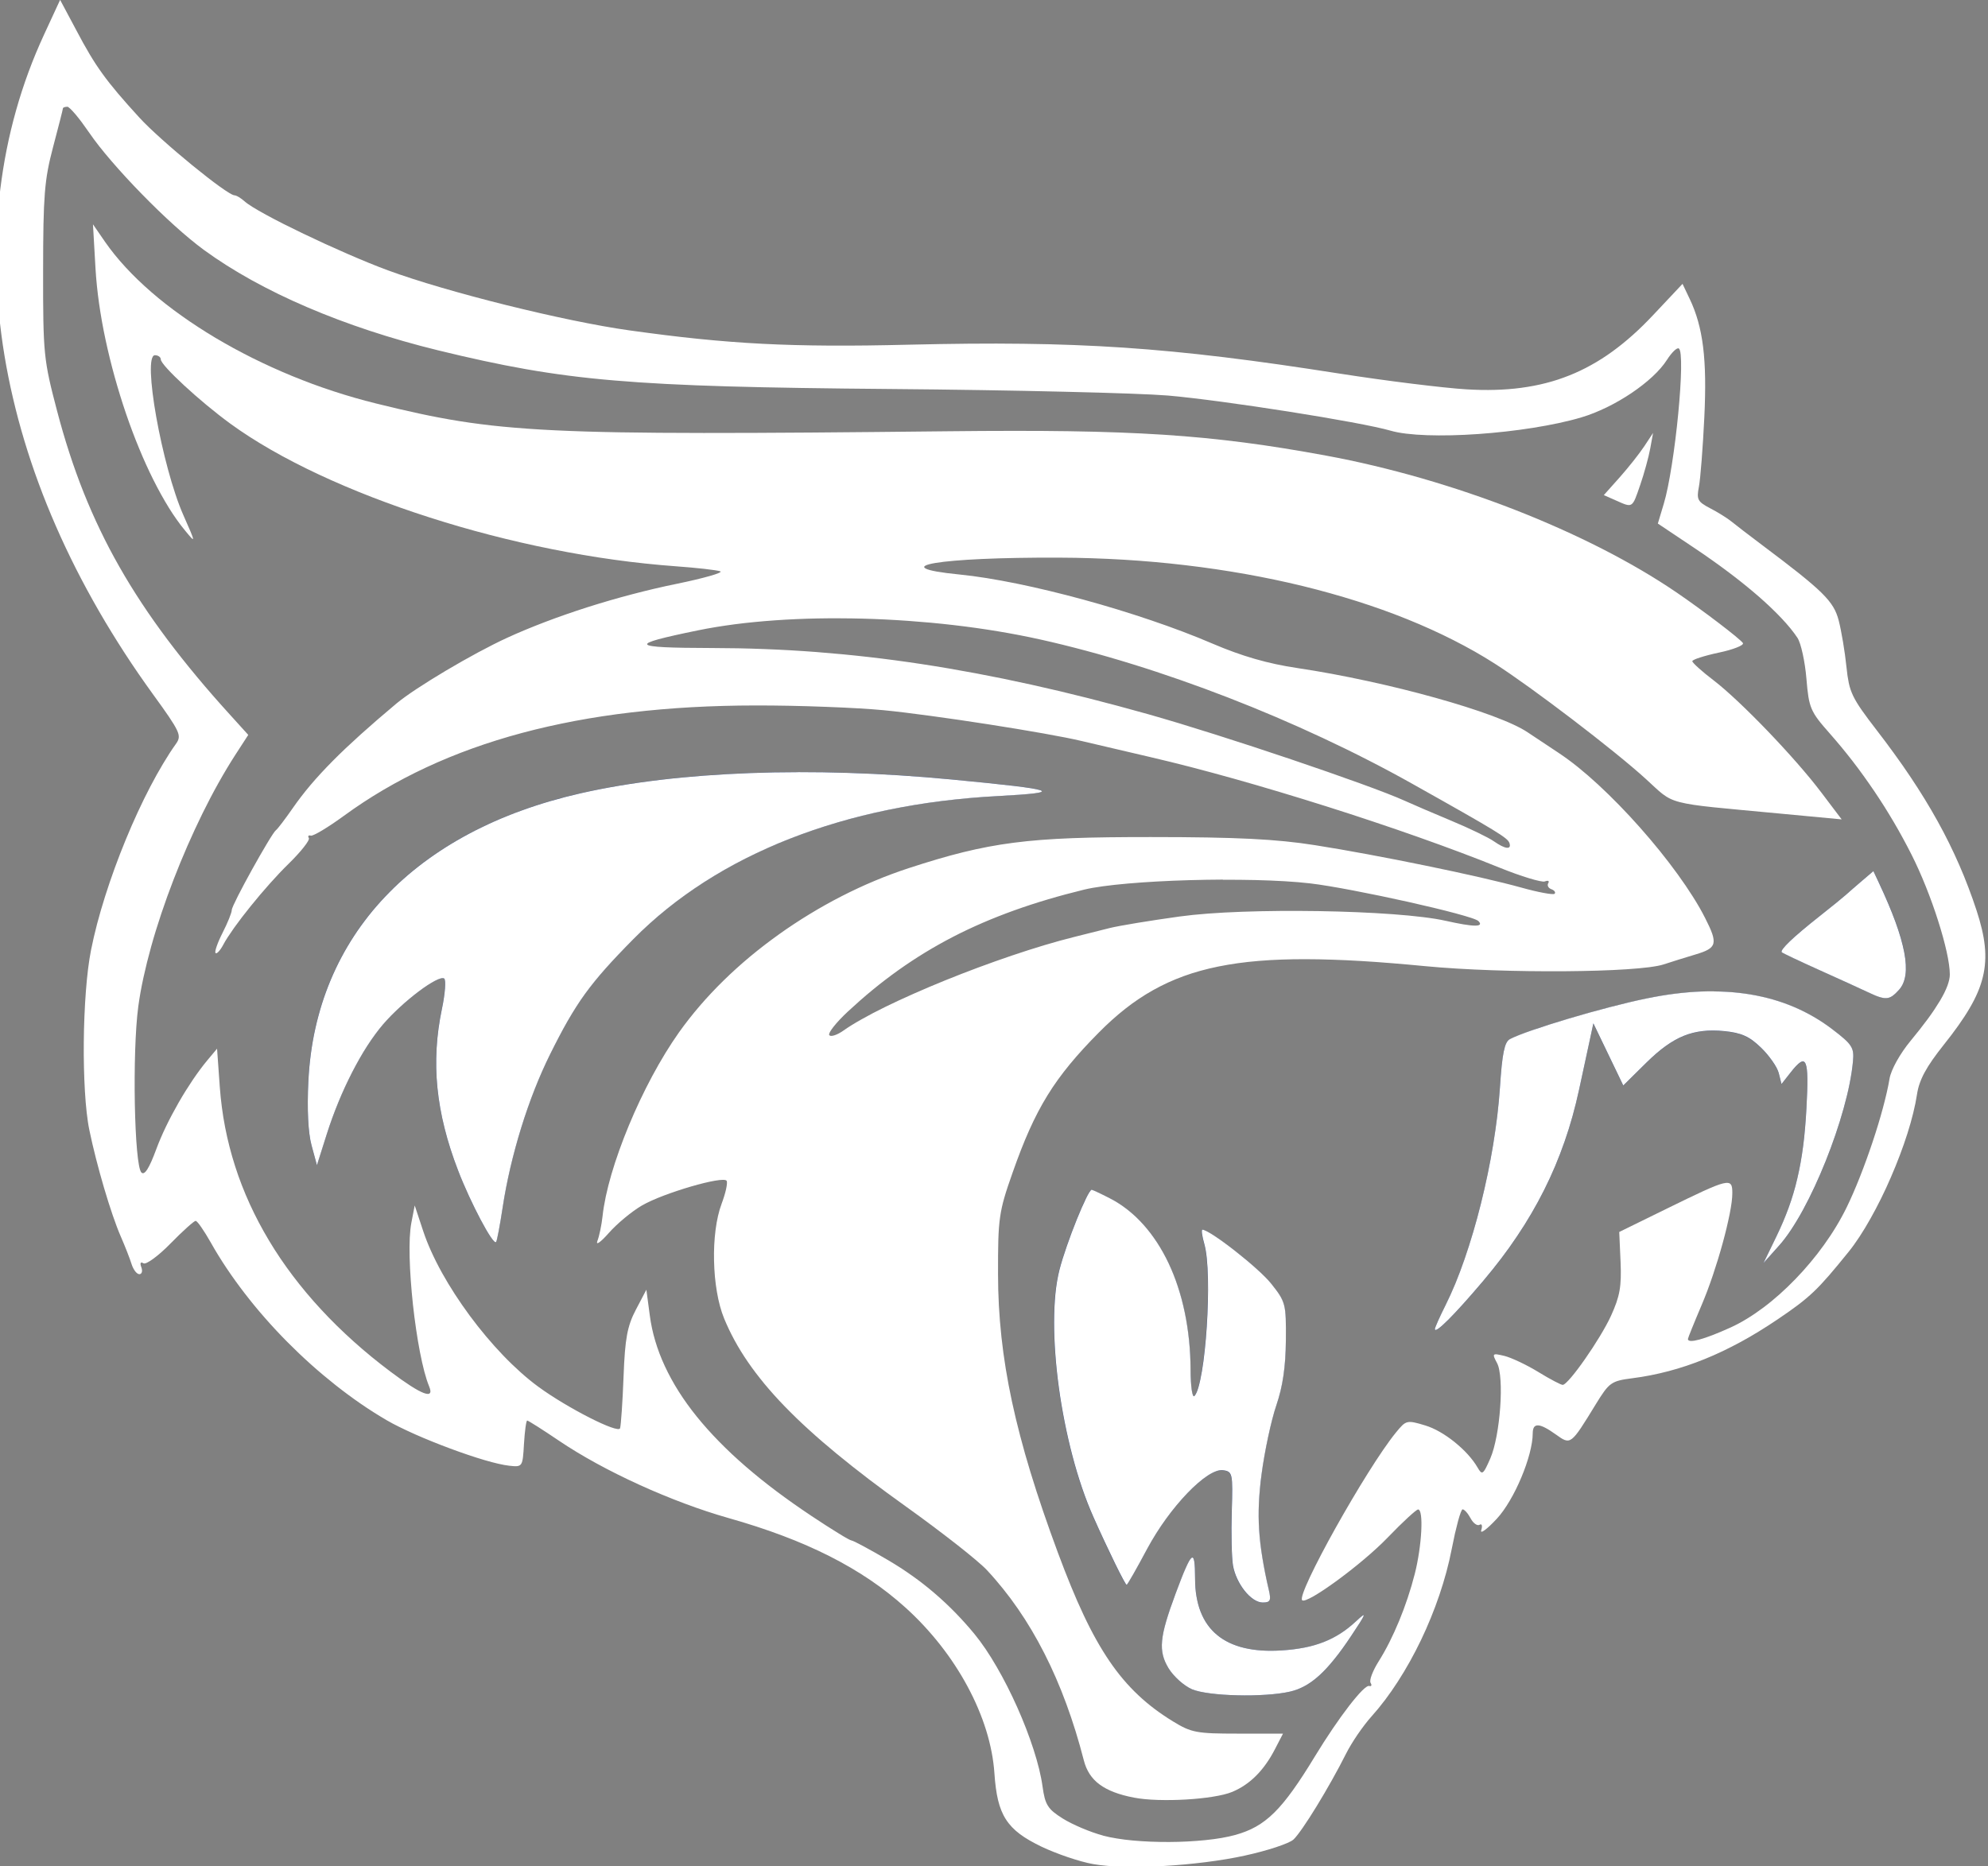 <?xml version="1.0" encoding="UTF-8" standalone="no"?>
<!-- Created with Inkscape (http://www.inkscape.org/) -->

<svg
   width="20.866mm"
   height="19.591mm"
   viewBox="0 0 20.866 19.591"
   version="1.1"
   id="svg2164"
   inkscape:version="1.2.2 (b0a8486541, 2022-12-01)"
   sodipodi:docname="favicon.svg"
   xmlns:inkscape="http://www.inkscape.org/namespaces/inkscape"
   xmlns:sodipodi="http://sodipodi.sourceforge.net/DTD/sodipodi-0.dtd"
   xmlns="http://www.w3.org/2000/svg"
   xmlns:svg="http://www.w3.org/2000/svg">
  <rect x="0" y="0" width="20.866" height="19.591" fill="#808080" stroke="none"/>
  <sodipodi:namedview
     id="namedview2166"
     pagecolor="#ffffff"
     bordercolor="#000000"
     borderopacity="0.25"
     inkscape:showpageshadow="2"
     inkscape:pageopacity="0.0"
     inkscape:pagecheckerboard="0"
     inkscape:deskcolor="#d1d1d1"
     inkscape:document-units="mm"
     showgrid="false"
     inkscape:zoom="0.40177469"
     inkscape:cx="-342.23161"
     inkscape:cy="-75.913194"
     inkscape:window-width="1234"
     inkscape:window-height="651"
     inkscape:window-x="0"
     inkscape:window-y="0"
     inkscape:window-maximized="1"
     inkscape:current-layer="layer1" />
  <defs
     id="defs2161" />
  <g
     inkscape:label="Layer 1"
     inkscape:groupmode="layer"
     id="layer1"
     transform="translate(-195.689,-169.326)">
    <g
       id="g13913-3"
       transform="matrix(0.339,0,0,0.339,283.363,171.792)"
       style="display:inline">
      <path
         id="path13876-1"
         style="fill:#ffffff;stroke-width:1.067"
         d="m -255.747,-0.328 0.079,1.375 c 0.01,0.173 0.025,0.35 0.043,0.529 0.018,0.18 0.041,0.362 0.067,0.547 0.026,0.185 0.057,0.372 0.09,0.561 0.034,0.189 0.071,0.379 0.112,0.569 0.041,0.191 0.085,0.382 0.132,0.574 0.047,0.192 0.097,0.383 0.15,0.574 0.053,0.191 0.109,0.38 0.167,0.569 0.058,0.189 0.119,0.376 0.182,0.561 0.063,0.185 0.129,0.368 0.196,0.547 0.068,0.18 0.137,0.356 0.209,0.529 0.071,0.173 0.144,0.342 0.219,0.507 0.075,0.165 0.151,0.325 0.229,0.48 0.078,0.155 0.157,0.305 0.237,0.449 0.08,0.144 0.161,0.282 0.242,0.413 0.082,0.131 0.164,0.256 0.248,0.373 0.083,0.117 0.167,0.227 0.251,0.328 0.084,0.102 0.147,0.178 0.188,0.221 0.021,0.021 0.036,0.035 0.045,0.039 0.01,0.004 0.013,-0.001 0.011,-0.017 -0.003,-0.03 -0.029,-0.101 -0.079,-0.22 -0.05,-0.118 -0.123,-0.284 -0.22,-0.504 -0.042,-0.094 -0.083,-0.196 -0.124,-0.304 -0.041,-0.108 -0.082,-0.222 -0.121,-0.342 -0.08,-0.238 -0.157,-0.496 -0.229,-0.764 -0.072,-0.267 -0.141,-0.544 -0.202,-0.819 -0.061,-0.275 -0.117,-0.549 -0.163,-0.811 -0.047,-0.262 -0.085,-0.512 -0.113,-0.741 -0.028,-0.228 -0.046,-0.434 -0.052,-0.607 -0.003,-0.087 -0.003,-0.165 5.2e-4,-0.234 0.003,-0.069 0.01,-0.128 0.02,-0.177 0.01,-0.049 0.024,-0.086 0.041,-0.112 0.009,-0.013 0.018,-0.023 0.029,-0.029 0.011,-0.007 0.022,-0.01 0.034,-0.01 0.025,0 0.049,0.004 0.07,0.01 0.021,0.007 0.041,0.016 0.057,0.027 0.016,0.012 0.03,0.026 0.039,0.041 0.009,0.015 0.015,0.032 0.015,0.05 0,0.023 0.019,0.061 0.054,0.111 0.035,0.05 0.086,0.111 0.15,0.182 0.129,0.142 0.31,0.321 0.521,0.516 0.211,0.195 0.45,0.405 0.696,0.609 0.246,0.204 0.498,0.402 0.732,0.573 0.19,0.138 0.391,0.276 0.602,0.411 0.211,0.135 0.431,0.269 0.66,0.4 0.229,0.132 0.467,0.261 0.714,0.388 0.246,0.127 0.5,0.253 0.762,0.375 0.261,0.122 0.53,0.242 0.805,0.359 0.275,0.117 0.557,0.232 0.843,0.343 0.287,0.111 0.579,0.219 0.876,0.324 0.297,0.105 0.598,0.206 0.904,0.304 0.305,0.098 0.615,0.192 0.927,0.283 0.312,0.09 0.627,0.177 0.944,0.259 0.317,0.082 0.637,0.16 0.958,0.234 0.321,0.074 0.642,0.143 0.964,0.207 0.322,0.064 0.645,0.124 0.967,0.179 0.322,0.055 0.644,0.105 0.965,0.149 0.321,0.045 0.639,0.084 0.957,0.117 0.317,0.034 0.632,0.062 0.944,0.085 0.321,0.023 0.637,0.052 0.886,0.08 0.125,0.014 0.233,0.028 0.317,0.041 0.084,0.013 0.144,0.024 0.172,0.034 0.007,0.002 0.011,0.005 0.013,0.009 0.002,0.004 1.6e-4,0.007 -0.004,0.012 -0.008,0.009 -0.025,0.02 -0.053,0.032 -0.055,0.025 -0.148,0.056 -0.271,0.091 -0.123,0.035 -0.277,0.075 -0.453,0.117 -0.177,0.042 -0.376,0.086 -0.591,0.13 -0.226,0.046 -0.454,0.096 -0.683,0.15 -0.229,0.054 -0.459,0.111 -0.689,0.172 -0.23,0.06 -0.46,0.124 -0.689,0.19 -0.229,0.066 -0.456,0.136 -0.681,0.207 -0.225,0.072 -0.447,0.146 -0.666,0.222 -0.218,0.076 -0.433,0.154 -0.643,0.234 -0.21,0.08 -0.414,0.161 -0.612,0.243 -0.198,0.082 -0.391,0.166 -0.575,0.251 -0.132,0.06 -0.275,0.13 -0.426,0.206 -0.151,0.076 -0.31,0.159 -0.472,0.246 -0.325,0.175 -0.664,0.368 -0.99,0.561 -0.325,0.193 -0.636,0.387 -0.903,0.563 -0.133,0.088 -0.255,0.172 -0.362,0.249 -0.107,0.077 -0.2,0.148 -0.274,0.21 -0.414,0.347 -0.78,0.663 -1.107,0.958 -0.163,0.147 -0.317,0.289 -0.462,0.426 -0.145,0.137 -0.28,0.27 -0.408,0.399 -0.128,0.129 -0.248,0.255 -0.362,0.378 -0.113,0.123 -0.22,0.244 -0.321,0.363 -0.101,0.12 -0.197,0.238 -0.287,0.356 -0.091,0.118 -0.177,0.236 -0.259,0.354 -0.118,0.17 -0.236,0.332 -0.331,0.457 -0.095,0.125 -0.166,0.212 -0.192,0.23 -0.019,0.014 -0.055,0.061 -0.102,0.132 -0.048,0.071 -0.107,0.167 -0.175,0.28 -0.135,0.225 -0.302,0.516 -0.464,0.808 -0.162,0.292 -0.319,0.586 -0.436,0.816 -0.058,0.115 -0.106,0.215 -0.14,0.291 -0.034,0.076 -0.052,0.128 -0.052,0.148 0,0.02 -0.008,0.055 -0.023,0.101 -0.015,0.046 -0.035,0.103 -0.061,0.167 -0.052,0.128 -0.123,0.284 -0.201,0.437 -0.078,0.153 -0.142,0.301 -0.181,0.414 -0.02,0.057 -0.033,0.105 -0.04,0.141 -0.006,0.036 -0.006,0.061 0.004,0.07 0.009,0.009 0.023,0.009 0.04,0.001 0.017,-0.008 0.036,-0.025 0.057,-0.048 0.021,-0.023 0.045,-0.053 0.069,-0.088 0.024,-0.035 0.048,-0.075 0.071,-0.119 0.036,-0.069 0.084,-0.148 0.141,-0.237 0.057,-0.088 0.123,-0.185 0.196,-0.288 0.147,-0.206 0.323,-0.436 0.513,-0.671 0.19,-0.235 0.393,-0.476 0.595,-0.702 0.201,-0.226 0.401,-0.437 0.582,-0.614 0.096,-0.093 0.185,-0.186 0.264,-0.273 0.08,-0.087 0.15,-0.169 0.206,-0.241 0.057,-0.072 0.1,-0.134 0.127,-0.182 0.013,-0.024 0.023,-0.044 0.027,-0.061 0.005,-0.017 0.005,-0.029 0,-0.037 -0.01,-0.016 -0.015,-0.03 -0.017,-0.041 -0.002,-0.012 1.6e-4,-0.021 0.006,-0.028 0.006,-0.007 0.015,-0.011 0.027,-0.012 0.012,-0.001 0.028,4.54e-4 0.046,0.006 0.018,0.005 0.06,-0.008 0.121,-0.037 0.061,-0.029 0.141,-0.072 0.234,-0.128 0.093,-0.056 0.198,-0.123 0.312,-0.199 0.113,-0.076 0.234,-0.16 0.357,-0.25 0.196,-0.143 0.396,-0.282 0.6,-0.416 0.204,-0.134 0.413,-0.264 0.626,-0.389 0.213,-0.125 0.429,-0.245 0.65,-0.361 0.221,-0.116 0.446,-0.227 0.676,-0.334 0.229,-0.107 0.463,-0.209 0.701,-0.307 0.238,-0.098 0.48,-0.191 0.727,-0.28 0.247,-0.089 0.498,-0.173 0.754,-0.253 0.256,-0.08 0.515,-0.155 0.78,-0.226 0.264,-0.071 0.534,-0.137 0.807,-0.199 0.273,-0.062 0.551,-0.119 0.834,-0.173 0.283,-0.053 0.57,-0.102 0.861,-0.146 0.292,-0.044 0.588,-0.084 0.889,-0.119 0.301,-0.035 0.607,-0.066 0.918,-0.093 0.311,-0.027 0.626,-0.049 0.946,-0.067 0.32,-0.018 0.645,-0.031 0.975,-0.04 0.33,-0.009 0.664,-0.014 1.004,-0.014 0.331,-4.25e-4 0.69,0.003 1.057,0.01 0.367,0.007 0.74,0.018 1.099,0.032 0.359,0.013 0.704,0.029 1.012,0.047 0.308,0.018 0.58,0.037 0.794,0.058 0.384,0.037 0.892,0.099 1.456,0.176 0.564,0.076 1.183,0.167 1.788,0.261 0.605,0.094 1.196,0.192 1.702,0.282 0.253,0.045 0.485,0.088 0.687,0.128 0.202,0.04 0.375,0.077 0.508,0.109 0.302,0.073 1.261,0.297 2.131,0.499 0.388,0.09 0.801,0.192 1.232,0.303 0.431,0.112 0.881,0.234 1.343,0.363 0.462,0.13 0.935,0.267 1.414,0.411 0.479,0.144 0.965,0.293 1.448,0.446 0.484,0.153 0.967,0.31 1.442,0.469 0.476,0.159 0.944,0.319 1.398,0.48 0.454,0.16 0.895,0.321 1.316,0.479 0.42,0.158 0.821,0.313 1.194,0.465 0.17,0.069 0.337,0.132 0.494,0.189 0.157,0.056 0.304,0.105 0.432,0.144 0.128,0.039 0.238,0.068 0.322,0.085 0.042,0.009 0.078,0.014 0.106,0.017 0.028,0.002 0.049,0.001 0.061,-0.004 0.025,-0.01 0.046,-0.015 0.064,-0.018 0.018,-0.002 0.032,-7.62e-4 0.041,0.004 0.009,0.005 0.015,0.013 0.015,0.025 2e-5,0.011 -0.005,0.026 -0.015,0.043 -0.011,0.017 -0.016,0.035 -0.016,0.053 -4e-4,0.018 0.004,0.036 0.012,0.053 0.009,0.017 0.022,0.033 0.039,0.047 0.017,0.014 0.037,0.025 0.061,0.034 0.024,0.009 0.044,0.019 0.061,0.03 0.017,0.011 0.03,0.024 0.039,0.037 0.009,0.013 0.015,0.026 0.015,0.038 3e-4,0.012 -0.004,0.024 -0.014,0.035 -0.01,0.011 -0.046,0.014 -0.103,0.009 -0.057,-0.004 -0.136,-0.015 -0.229,-0.033 -0.093,-0.017 -0.202,-0.04 -0.32,-0.068 -0.118,-0.028 -0.246,-0.061 -0.378,-0.098 -0.323,-0.09 -0.763,-0.198 -1.271,-0.315 -0.508,-0.116 -1.085,-0.241 -1.682,-0.363 -0.597,-0.123 -1.214,-0.244 -1.802,-0.353 -0.589,-0.109 -1.15,-0.207 -1.635,-0.283 -0.303,-0.048 -0.605,-0.087 -0.928,-0.119 -0.324,-0.032 -0.67,-0.058 -1.061,-0.077 -0.392,-0.019 -0.83,-0.033 -1.338,-0.042 -0.508,-0.009 -1.086,-0.013 -1.759,-0.013 -0.475,-3.63e-4 -0.91,0.002 -1.312,0.007 -0.402,0.005 -0.77,0.014 -1.113,0.027 -0.343,0.013 -0.66,0.031 -0.96,0.054 -0.3,0.023 -0.582,0.052 -0.853,0.087 -0.272,0.035 -0.533,0.076 -0.792,0.125 -0.259,0.049 -0.515,0.105 -0.776,0.169 -0.261,0.064 -0.527,0.137 -0.806,0.219 -0.279,0.082 -0.57,0.173 -0.882,0.275 -0.177,0.058 -0.353,0.12 -0.528,0.185 -0.175,0.065 -0.35,0.134 -0.523,0.207 -0.174,0.073 -0.347,0.149 -0.518,0.229 -0.172,0.08 -0.342,0.163 -0.511,0.25 -0.169,0.086 -0.336,0.176 -0.502,0.269 -0.166,0.093 -0.33,0.189 -0.492,0.288 -0.162,0.099 -0.323,0.2 -0.481,0.305 -0.158,0.104 -0.314,0.211 -0.467,0.321 -0.153,0.11 -0.304,0.222 -0.453,0.336 -0.148,0.115 -0.294,0.231 -0.437,0.35 -0.143,0.119 -0.282,0.241 -0.419,0.364 -0.137,0.123 -0.27,0.249 -0.4,0.376 -0.13,0.127 -0.256,0.256 -0.379,0.387 -0.123,0.131 -0.242,0.263 -0.357,0.397 -0.115,0.134 -0.226,0.269 -0.333,0.405 -0.107,0.136 -0.21,0.275 -0.309,0.413 -0.143,0.202 -0.285,0.419 -0.424,0.646 -0.139,0.228 -0.276,0.467 -0.407,0.712 -0.132,0.246 -0.259,0.498 -0.38,0.754 -0.121,0.256 -0.236,0.514 -0.343,0.773 -0.107,0.258 -0.207,0.516 -0.297,0.769 -0.09,0.253 -0.172,0.501 -0.242,0.742 -0.07,0.24 -0.129,0.471 -0.176,0.691 -0.023,0.11 -0.043,0.216 -0.06,0.319 -0.017,0.103 -0.031,0.203 -0.041,0.299 -0.015,0.132 -0.039,0.283 -0.068,0.42 -0.028,0.137 -0.061,0.26 -0.09,0.336 -0.007,0.019 -0.011,0.034 -0.012,0.045 -9.2e-4,0.011 0.002,0.018 0.007,0.022 0.01,0.007 0.032,-0.002 0.064,-0.024 0.032,-0.022 0.073,-0.058 0.123,-0.107 0.05,-0.049 0.107,-0.11 0.171,-0.182 0.063,-0.072 0.139,-0.149 0.222,-0.228 0.084,-0.079 0.174,-0.159 0.267,-0.236 0.093,-0.077 0.188,-0.151 0.279,-0.217 0.091,-0.066 0.178,-0.124 0.256,-0.169 0.083,-0.048 0.185,-0.099 0.299,-0.151 0.115,-0.052 0.242,-0.104 0.376,-0.155 0.135,-0.051 0.277,-0.102 0.42,-0.149 0.143,-0.048 0.288,-0.093 0.428,-0.134 0.14,-0.041 0.275,-0.077 0.401,-0.108 0.126,-0.031 0.241,-0.055 0.341,-0.072 0.099,-0.017 0.183,-0.026 0.244,-0.026 0.031,7.1e-5 0.057,0.002 0.076,0.007 0.019,0.005 0.032,0.012 0.039,0.023 0.01,0.016 0.012,0.048 0.009,0.091 -0.003,0.044 -0.012,0.1 -0.026,0.165 -0.014,0.065 -0.033,0.137 -0.057,0.214 -0.024,0.077 -0.051,0.16 -0.082,0.242 -0.043,0.114 -0.08,0.24 -0.111,0.376 -0.031,0.136 -0.057,0.281 -0.076,0.432 -0.019,0.151 -0.033,0.309 -0.041,0.469 -0.008,0.161 -0.01,0.325 -0.006,0.489 0.004,0.164 0.013,0.328 0.027,0.49 0.015,0.162 0.036,0.32 0.062,0.473 0.026,0.153 0.057,0.3 0.095,0.438 0.037,0.138 0.08,0.267 0.128,0.384 0.046,0.113 0.097,0.226 0.15,0.338 0.054,0.113 0.111,0.225 0.172,0.337 0.061,0.112 0.126,0.224 0.195,0.336 0.069,0.112 0.142,0.224 0.219,0.336 0.077,0.112 0.158,0.225 0.244,0.338 0.086,0.113 0.176,0.226 0.27,0.341 0.095,0.114 0.194,0.229 0.298,0.345 0.104,0.116 0.212,0.232 0.326,0.349 0.114,0.117 0.232,0.236 0.356,0.356 0.124,0.12 0.252,0.24 0.387,0.363 0.268,0.245 0.558,0.495 0.87,0.752 0.312,0.257 0.647,0.522 1.006,0.796 0.359,0.273 0.742,0.555 1.151,0.847 0.275,0.197 0.551,0.399 0.815,0.597 0.264,0.198 0.516,0.391 0.742,0.568 0.226,0.177 0.426,0.339 0.586,0.475 0.16,0.136 0.282,0.245 0.349,0.318 0.171,0.183 0.336,0.375 0.496,0.574 0.16,0.199 0.314,0.405 0.462,0.62 0.148,0.214 0.291,0.437 0.427,0.667 0.137,0.23 0.267,0.468 0.392,0.713 0.125,0.245 0.245,0.499 0.358,0.76 0.114,0.261 0.221,0.53 0.323,0.806 0.102,0.276 0.198,0.561 0.289,0.853 0.09,0.292 0.175,0.592 0.254,0.899 0.02,0.079 0.045,0.154 0.075,0.224 0.03,0.07 0.065,0.136 0.105,0.198 0.04,0.062 0.086,0.119 0.137,0.174 0.051,0.054 0.108,0.105 0.172,0.151 0.063,0.047 0.132,0.09 0.208,0.13 0.075,0.04 0.157,0.076 0.245,0.11 0.088,0.034 0.183,0.064 0.285,0.092 0.102,0.028 0.211,0.053 0.327,0.075 0.101,0.019 0.215,0.035 0.339,0.047 0.124,0.012 0.258,0.02 0.397,0.024 0.139,0.004 0.285,0.005 0.432,0.003 0.147,-0.002 0.296,-0.007 0.443,-0.016 0.147,-0.009 0.293,-0.02 0.432,-0.035 0.139,-0.014 0.273,-0.032 0.397,-0.052 0.124,-0.02 0.239,-0.042 0.34,-0.067 0.101,-0.025 0.188,-0.052 0.258,-0.081 h 5.2e-4 c 0.069,-0.029 0.135,-0.061 0.201,-0.096 0.065,-0.035 0.128,-0.073 0.19,-0.115 0.062,-0.042 0.122,-0.087 0.18,-0.135 0.058,-0.048 0.115,-0.1 0.17,-0.155 0.055,-0.055 0.108,-0.113 0.16,-0.175 0.052,-0.062 0.102,-0.127 0.15,-0.195 0.049,-0.069 0.096,-0.141 0.142,-0.216 0.045,-0.075 0.089,-0.155 0.132,-0.237 l 0.249,-0.481 h -1.394 c -0.32,0 -0.571,-0.002 -0.775,-0.01 -0.102,-0.004 -0.193,-0.01 -0.275,-0.018 -0.082,-0.008 -0.156,-0.018 -0.224,-0.031 -0.068,-0.013 -0.13,-0.028 -0.19,-0.047 -0.06,-0.019 -0.117,-0.041 -0.175,-0.067 -0.115,-0.052 -0.232,-0.119 -0.374,-0.206 -0.099,-0.061 -0.196,-0.123 -0.29,-0.187 -0.094,-0.064 -0.186,-0.129 -0.275,-0.196 -0.089,-0.067 -0.176,-0.136 -0.26,-0.207 -0.085,-0.071 -0.167,-0.145 -0.248,-0.221 -0.081,-0.076 -0.16,-0.154 -0.237,-0.236 -0.077,-0.081 -0.153,-0.165 -0.227,-0.253 -0.074,-0.087 -0.147,-0.178 -0.218,-0.272 -0.071,-0.094 -0.142,-0.192 -0.211,-0.294 -0.069,-0.102 -0.138,-0.207 -0.205,-0.317 -0.068,-0.11 -0.135,-0.224 -0.201,-0.342 -0.133,-0.237 -0.264,-0.493 -0.394,-0.769 -0.131,-0.276 -0.261,-0.574 -0.393,-0.895 -0.132,-0.321 -0.266,-0.666 -0.404,-1.037 -0.165,-0.445 -0.318,-0.874 -0.459,-1.287 -0.141,-0.414 -0.27,-0.812 -0.388,-1.199 -0.118,-0.386 -0.224,-0.76 -0.319,-1.124 -0.096,-0.364 -0.18,-0.718 -0.255,-1.065 -0.074,-0.347 -0.139,-0.686 -0.193,-1.02 -0.054,-0.334 -0.099,-0.662 -0.134,-0.988 -0.035,-0.326 -0.061,-0.649 -0.079,-0.972 -0.017,-0.323 -0.026,-0.645 -0.026,-0.969 -5e-4,-0.437 5.1e-4,-0.776 0.009,-1.058 0.004,-0.141 0.011,-0.268 0.02,-0.385 0.009,-0.117 0.021,-0.225 0.036,-0.329 0.015,-0.104 0.033,-0.204 0.055,-0.304 0.022,-0.101 0.049,-0.202 0.08,-0.31 0.062,-0.215 0.144,-0.454 0.251,-0.758 0.087,-0.248 0.173,-0.48 0.258,-0.699 0.086,-0.219 0.171,-0.425 0.259,-0.62 0.087,-0.195 0.177,-0.38 0.27,-0.558 0.093,-0.178 0.19,-0.348 0.292,-0.514 0.102,-0.166 0.209,-0.327 0.324,-0.486 0.115,-0.159 0.236,-0.317 0.367,-0.476 0.131,-0.159 0.27,-0.319 0.42,-0.483 0.15,-0.164 0.311,-0.332 0.485,-0.507 0.133,-0.135 0.267,-0.263 0.402,-0.384 0.135,-0.121 0.271,-0.236 0.409,-0.345 0.138,-0.109 0.279,-0.211 0.422,-0.307 0.143,-0.096 0.289,-0.186 0.439,-0.27 0.15,-0.084 0.303,-0.162 0.461,-0.235 0.158,-0.072 0.32,-0.139 0.488,-0.2 0.168,-0.061 0.342,-0.117 0.521,-0.166 0.18,-0.05 0.365,-0.094 0.558,-0.133 0.193,-0.039 0.393,-0.073 0.6,-0.102 0.208,-0.029 0.423,-0.052 0.647,-0.071 0.224,-0.019 0.458,-0.032 0.7,-0.041 0.243,-0.009 0.495,-0.013 0.757,-0.012 0.263,4.54e-4 0.535,0.005 0.82,0.015 0.284,0.009 0.579,0.023 0.887,0.041 0.307,0.018 0.627,0.041 0.959,0.068 0.332,0.027 0.677,0.057 1.036,0.092 0.303,0.029 0.634,0.054 0.981,0.075 0.348,0.021 0.712,0.038 1.084,0.051 0.372,0.013 0.751,0.022 1.127,0.027 0.376,0.005 0.749,0.006 1.109,0.004 0.36,-0.003 0.708,-0.009 1.032,-0.019 0.325,-0.01 0.627,-0.024 0.896,-0.042 0.269,-0.018 0.505,-0.039 0.699,-0.064 0.097,-0.013 0.183,-0.026 0.257,-0.04 0.074,-0.014 0.137,-0.029 0.186,-0.045 0.227,-0.075 0.675,-0.215 0.996,-0.311 0.083,-0.025 0.157,-0.049 0.221,-0.073 0.064,-0.024 0.118,-0.049 0.163,-0.075 0.045,-0.026 0.081,-0.054 0.109,-0.086 0.027,-0.031 0.046,-0.066 0.056,-0.106 0.01,-0.039 0.011,-0.083 0.005,-0.134 -0.006,-0.05 -0.02,-0.107 -0.042,-0.171 -0.022,-0.064 -0.052,-0.136 -0.089,-0.217 -0.037,-0.081 -0.081,-0.171 -0.132,-0.271 -0.052,-0.103 -0.11,-0.209 -0.172,-0.318 -0.062,-0.109 -0.13,-0.22 -0.202,-0.334 -0.143,-0.227 -0.303,-0.462 -0.477,-0.702 -0.174,-0.239 -0.36,-0.483 -0.556,-0.726 -0.196,-0.243 -0.401,-0.484 -0.611,-0.721 -0.21,-0.237 -0.425,-0.469 -0.642,-0.691 -0.216,-0.222 -0.434,-0.434 -0.648,-0.632 -0.214,-0.198 -0.426,-0.381 -0.63,-0.546 -0.102,-0.082 -0.203,-0.16 -0.301,-0.232 -0.098,-0.072 -0.194,-0.139 -0.287,-0.201 -0.335,-0.22 -0.77,-0.509 -0.966,-0.642 -0.057,-0.038 -0.123,-0.078 -0.199,-0.119 -0.076,-0.041 -0.16,-0.083 -0.253,-0.126 -0.186,-0.086 -0.405,-0.175 -0.651,-0.267 -0.246,-0.091 -0.519,-0.185 -0.813,-0.278 -0.294,-0.093 -0.609,-0.187 -0.939,-0.279 -0.33,-0.092 -0.674,-0.183 -1.027,-0.27 -0.353,-0.087 -0.715,-0.171 -1.08,-0.25 -0.364,-0.079 -0.731,-0.153 -1.095,-0.221 -0.363,-0.067 -0.723,-0.128 -1.073,-0.18 -0.229,-0.034 -0.451,-0.074 -0.669,-0.121 -0.219,-0.047 -0.434,-0.101 -0.649,-0.163 -0.215,-0.062 -0.428,-0.132 -0.645,-0.21 -0.216,-0.078 -0.436,-0.165 -0.66,-0.261 -0.288,-0.124 -0.594,-0.247 -0.913,-0.368 -0.319,-0.121 -0.651,-0.24 -0.991,-0.355 -0.34,-0.115 -0.688,-0.228 -1.039,-0.335 -0.351,-0.107 -0.705,-0.21 -1.058,-0.306 -0.352,-0.096 -0.703,-0.186 -1.047,-0.269 -0.344,-0.083 -0.681,-0.158 -1.006,-0.225 -0.326,-0.066 -0.64,-0.124 -0.937,-0.172 -0.297,-0.048 -0.578,-0.085 -0.838,-0.111 -0.301,-0.03 -0.537,-0.061 -0.712,-0.092 -0.087,-0.016 -0.16,-0.031 -0.217,-0.047 -0.058,-0.016 -0.101,-0.031 -0.129,-0.047 -0.029,-0.015 -0.043,-0.031 -0.044,-0.046 -4.4e-4,-0.007 0.002,-0.015 0.009,-0.022 0.006,-0.007 0.016,-0.015 0.029,-0.022 0.026,-0.014 0.065,-0.029 0.116,-0.042 0.051,-0.014 0.115,-0.027 0.191,-0.04 0.152,-0.026 0.352,-0.049 0.596,-0.07 0.244,-0.021 0.531,-0.039 0.857,-0.054 0.327,-0.015 0.693,-0.026 1.093,-0.033 0.401,-0.007 0.837,-0.01 1.303,-0.008 0.332,0.001 0.663,0.007 0.992,0.018 0.329,0.011 0.656,0.026 0.981,0.045 0.325,0.02 0.648,0.043 0.969,0.072 0.321,0.028 0.639,0.062 0.954,0.099 0.315,0.037 0.628,0.078 0.937,0.124 0.309,0.046 0.616,0.095 0.919,0.149 0.303,0.054 0.602,0.112 0.898,0.174 0.296,0.062 0.588,0.128 0.875,0.198 0.288,0.07 0.572,0.145 0.851,0.223 0.279,0.078 0.554,0.16 0.824,0.245 0.27,0.086 0.535,0.175 0.795,0.268 0.26,0.093 0.515,0.19 0.765,0.291 0.25,0.101 0.494,0.205 0.732,0.313 0.238,0.108 0.471,0.219 0.697,0.334 0.226,0.115 0.447,0.233 0.661,0.354 0.214,0.122 0.422,0.247 0.622,0.375 0.145,0.092 0.311,0.204 0.493,0.329 0.182,0.126 0.38,0.266 0.588,0.415 0.416,0.3 0.873,0.64 1.324,0.984 0.451,0.344 0.896,0.693 1.289,1.011 0.197,0.159 0.38,0.31 0.545,0.45 0.165,0.139 0.311,0.267 0.432,0.377 0.115,0.104 0.209,0.194 0.294,0.272 0.084,0.078 0.159,0.144 0.234,0.201 0.075,0.057 0.15,0.105 0.236,0.146 0.086,0.041 0.182,0.075 0.299,0.105 0.117,0.031 0.256,0.057 0.425,0.083 0.169,0.025 0.37,0.05 0.612,0.075 0.484,0.051 1.135,0.108 2.034,0.193 l 1.935,0.182 -0.627,-0.829 c -0.103,-0.136 -0.219,-0.282 -0.345,-0.436 -0.126,-0.153 -0.263,-0.313 -0.406,-0.477 -0.287,-0.327 -0.6,-0.668 -0.914,-0.995 -0.157,-0.163 -0.314,-0.324 -0.468,-0.476 -0.154,-0.153 -0.304,-0.298 -0.448,-0.434 -0.144,-0.135 -0.281,-0.26 -0.408,-0.371 -0.127,-0.111 -0.245,-0.208 -0.348,-0.287 -0.182,-0.138 -0.346,-0.274 -0.466,-0.382 -0.06,-0.054 -0.109,-0.101 -0.142,-0.137 -0.034,-0.036 -0.052,-0.062 -0.052,-0.075 0,-0.012 0.023,-0.029 0.065,-0.049 0.042,-0.02 0.102,-0.042 0.176,-0.066 0.149,-0.048 0.354,-0.102 0.58,-0.15 0.113,-0.024 0.219,-0.05 0.313,-0.077 0.094,-0.027 0.177,-0.055 0.245,-0.082 0.068,-0.027 0.12,-0.052 0.152,-0.076 0.016,-0.012 0.028,-0.023 0.034,-0.033 0.006,-0.01 0.007,-0.02 0.002,-0.028 -0.019,-0.03 -0.107,-0.11 -0.24,-0.22 -0.134,-0.11 -0.313,-0.251 -0.515,-0.405 -0.202,-0.154 -0.426,-0.321 -0.65,-0.483 -0.223,-0.162 -0.446,-0.32 -0.644,-0.455 -0.173,-0.118 -0.352,-0.235 -0.535,-0.351 -0.184,-0.116 -0.372,-0.231 -0.566,-0.344 -0.193,-0.113 -0.391,-0.226 -0.594,-0.336 -0.202,-0.111 -0.409,-0.22 -0.619,-0.327 -0.21,-0.107 -0.425,-0.213 -0.642,-0.317 -0.218,-0.104 -0.439,-0.206 -0.663,-0.306 -0.224,-0.1 -0.451,-0.198 -0.681,-0.295 -0.23,-0.096 -0.462,-0.19 -0.697,-0.282 -0.235,-0.092 -0.472,-0.181 -0.711,-0.268 -0.239,-0.087 -0.479,-0.171 -0.721,-0.253 -0.242,-0.082 -0.486,-0.162 -0.731,-0.238 -0.245,-0.077 -0.49,-0.151 -0.736,-0.222 -0.246,-0.071 -0.493,-0.139 -0.741,-0.204 -0.247,-0.065 -0.495,-0.127 -0.742,-0.186 -0.247,-0.059 -0.494,-0.115 -0.741,-0.167 -0.247,-0.052 -0.493,-0.101 -0.738,-0.146 -0.446,-0.082 -0.874,-0.157 -1.293,-0.224 -0.419,-0.067 -0.828,-0.127 -1.237,-0.18 -0.409,-0.053 -0.817,-0.099 -1.232,-0.14 -0.416,-0.04 -0.84,-0.074 -1.281,-0.103 -0.441,-0.028 -0.898,-0.051 -1.38,-0.069 -0.483,-0.018 -0.991,-0.031 -1.533,-0.039 -0.542,-0.008 -1.118,-0.012 -1.736,-0.011 -0.619,2.589e-4 -1.28,0.004 -1.992,0.012 -1.584,0.017 -2.99,0.031 -4.246,0.04 -1.255,0.009 -2.36,0.014 -3.34,0.013 -0.981,-6.827e-4 -1.838,-0.007 -2.598,-0.02 -0.76,-0.013 -1.424,-0.034 -2.018,-0.063 -0.297,-0.014 -0.577,-0.031 -0.842,-0.05 -0.266,-0.019 -0.517,-0.04 -0.759,-0.063 -0.241,-0.023 -0.472,-0.049 -0.695,-0.078 -0.223,-0.028 -0.439,-0.059 -0.652,-0.093 -0.212,-0.034 -0.421,-0.07 -0.629,-0.11 -0.208,-0.039 -0.416,-0.081 -0.627,-0.127 -0.421,-0.09 -0.855,-0.193 -1.327,-0.31 -0.222,-0.055 -0.442,-0.114 -0.662,-0.177 -0.22,-0.063 -0.439,-0.131 -0.656,-0.202 -0.217,-0.071 -0.433,-0.146 -0.647,-0.225 -0.214,-0.079 -0.426,-0.162 -0.635,-0.248 -0.209,-0.086 -0.416,-0.176 -0.621,-0.269 -0.204,-0.093 -0.406,-0.188 -0.604,-0.287 -0.198,-0.099 -0.394,-0.201 -0.585,-0.305 -0.191,-0.105 -0.379,-0.212 -0.563,-0.321 -0.184,-0.11 -0.363,-0.222 -0.538,-0.336 -0.175,-0.114 -0.346,-0.23 -0.512,-0.349 -0.166,-0.118 -0.327,-0.238 -0.483,-0.36 -0.156,-0.122 -0.306,-0.246 -0.45,-0.371 -0.144,-0.125 -0.283,-0.252 -0.415,-0.379 -0.132,-0.128 -0.259,-0.256 -0.378,-0.386 -0.12,-0.13 -0.233,-0.26 -0.339,-0.391 -0.106,-0.131 -0.205,-0.263 -0.297,-0.395 z m 23.14,12.201 c 0.23,9.03e-4 0.462,0.004 0.695,0.01 0.465,0.012 0.935,0.036 1.404,0.069 0.235,0.017 0.469,0.036 0.703,0.057 0.234,0.022 0.466,0.046 0.698,0.073 0.232,0.027 0.462,0.056 0.691,0.088 0.229,0.032 0.455,0.067 0.68,0.104 0.224,0.037 0.446,0.077 0.665,0.119 0.219,0.042 0.435,0.087 0.647,0.134 0.231,0.051 0.465,0.106 0.7,0.164 0.235,0.058 0.473,0.119 0.712,0.183 0.478,0.128 0.963,0.268 1.452,0.42 0.489,0.151 0.982,0.314 1.477,0.487 0.495,0.173 0.99,0.355 1.485,0.547 0.495,0.192 0.988,0.393 1.478,0.602 0.49,0.209 0.976,0.427 1.455,0.651 0.479,0.224 0.953,0.455 1.416,0.693 0.464,0.237 0.919,0.481 1.362,0.73 0.651,0.365 1.161,0.652 1.56,0.88 0.399,0.227 0.687,0.395 0.895,0.522 0.208,0.127 0.337,0.213 0.417,0.278 0.04,0.032 0.068,0.059 0.087,0.083 0.019,0.024 0.03,0.045 0.037,0.065 0.009,0.027 0.013,0.05 0.014,0.07 6.1e-4,0.019 -0.003,0.035 -0.01,0.047 -0.007,0.012 -0.018,0.021 -0.033,0.025 -0.015,0.005 -0.033,0.006 -0.054,0.004 -0.043,-0.005 -0.099,-0.024 -0.167,-0.058 -0.068,-0.034 -0.146,-0.082 -0.235,-0.144 -0.041,-0.029 -0.109,-0.068 -0.196,-0.115 -0.087,-0.046 -0.193,-0.1 -0.311,-0.157 -0.236,-0.114 -0.52,-0.242 -0.796,-0.357 -0.551,-0.23 -1.206,-0.511 -1.454,-0.624 -0.136,-0.062 -0.326,-0.14 -0.56,-0.231 -0.233,-0.091 -0.51,-0.194 -0.819,-0.306 -0.617,-0.224 -1.361,-0.483 -2.142,-0.747 -0.781,-0.264 -1.6,-0.532 -2.365,-0.774 -0.383,-0.121 -0.752,-0.236 -1.098,-0.341 -0.345,-0.104 -0.666,-0.198 -0.951,-0.279 -0.629,-0.177 -1.245,-0.342 -1.848,-0.495 -0.603,-0.153 -1.195,-0.293 -1.777,-0.422 -0.582,-0.129 -1.154,-0.246 -1.719,-0.352 -0.565,-0.106 -1.122,-0.201 -1.673,-0.285 -0.552,-0.084 -1.098,-0.157 -1.641,-0.219 -0.543,-0.062 -1.083,-0.113 -1.622,-0.155 -0.539,-0.041 -1.077,-0.072 -1.616,-0.092 -0.539,-0.021 -1.08,-0.031 -1.623,-0.032 -0.32,-7.37e-4 -0.601,-0.003 -0.843,-0.007 -0.243,-0.004 -0.447,-0.01 -0.613,-0.018 -0.166,-0.008 -0.294,-0.019 -0.384,-0.033 -0.045,-0.007 -0.081,-0.014 -0.107,-0.022 -0.026,-0.008 -0.043,-0.017 -0.051,-0.027 -0.008,-0.01 -0.006,-0.021 0.005,-0.033 0.011,-0.012 0.031,-0.025 0.06,-0.038 0.059,-0.027 0.154,-0.059 0.286,-0.095 0.132,-0.036 0.3,-0.076 0.504,-0.122 0.204,-0.046 0.445,-0.097 0.72,-0.153 0.18,-0.037 0.366,-0.071 0.556,-0.102 0.19,-0.031 0.386,-0.06 0.585,-0.086 0.2,-0.026 0.404,-0.049 0.612,-0.069 0.208,-0.02 0.421,-0.038 0.636,-0.053 0.215,-0.015 0.434,-0.028 0.655,-0.037 0.221,-0.01 0.446,-0.017 0.672,-0.021 0.226,-0.004 0.455,-0.006 0.685,-0.005 z m 11.843,8.096 c 0.341,-0.001 0.676,0.002 0.999,0.009 0.323,0.008 0.632,0.02 0.918,0.037 0.286,0.017 0.55,0.039 0.782,0.066 0.166,0.019 0.368,0.049 0.596,0.087 0.228,0.038 0.483,0.084 0.751,0.135 0.536,0.102 1.129,0.226 1.687,0.35 0.557,0.125 1.079,0.25 1.472,0.356 0.197,0.053 0.362,0.101 0.483,0.141 0.061,0.02 0.111,0.039 0.148,0.055 0.037,0.016 0.062,0.03 0.074,0.041 0.024,0.024 0.04,0.045 0.048,0.063 0.008,0.018 0.007,0.033 -0.002,0.045 -0.009,0.012 -0.025,0.021 -0.051,0.027 -0.025,0.006 -0.059,0.009 -0.101,0.008 -0.084,-4.79e-4 -0.201,-0.013 -0.352,-0.038 -0.151,-0.025 -0.335,-0.062 -0.554,-0.111 -0.095,-0.021 -0.202,-0.042 -0.32,-0.061 -0.118,-0.019 -0.247,-0.037 -0.386,-0.054 -0.277,-0.034 -0.592,-0.064 -0.934,-0.089 -0.342,-0.025 -0.71,-0.046 -1.095,-0.062 -0.384,-0.016 -0.783,-0.028 -1.187,-0.034 -0.404,-0.006 -0.811,-0.008 -1.212,-0.005 -0.401,0.003 -0.794,0.012 -1.169,0.025 -0.375,0.014 -0.731,0.032 -1.057,0.057 -0.326,0.024 -0.623,0.055 -0.878,0.09 -0.454,0.063 -0.924,0.134 -1.317,0.199 -0.392,0.065 -0.707,0.123 -0.849,0.159 -0.284,0.072 -0.778,0.196 -1.1,0.276 -0.292,0.073 -0.604,0.159 -0.928,0.256 -0.324,0.097 -0.661,0.206 -1.003,0.321 -0.342,0.116 -0.689,0.24 -1.035,0.368 -0.345,0.129 -0.689,0.262 -1.024,0.398 -0.335,0.136 -0.661,0.274 -0.972,0.412 -0.31,0.137 -0.605,0.274 -0.877,0.407 -0.272,0.133 -0.52,0.263 -0.739,0.387 -0.11,0.062 -0.212,0.121 -0.305,0.179 -0.094,0.058 -0.179,0.114 -0.255,0.168 -0.051,0.036 -0.101,0.067 -0.149,0.092 -0.048,0.025 -0.093,0.044 -0.133,0.057 -0.04,0.013 -0.075,0.019 -0.103,0.018 -0.014,-6.08e-4 -0.025,-0.003 -0.035,-0.008 -0.01,-0.004 -0.018,-0.01 -0.023,-0.019 v 0 c -0.005,-0.008 -0.005,-0.02 -0.002,-0.036 0.004,-0.016 0.012,-0.035 0.024,-0.058 0.024,-0.045 0.064,-0.103 0.116,-0.168 0.052,-0.066 0.116,-0.139 0.19,-0.218 0.074,-0.078 0.157,-0.161 0.246,-0.244 0.128,-0.119 0.256,-0.234 0.384,-0.347 0.129,-0.113 0.258,-0.223 0.389,-0.33 0.13,-0.107 0.261,-0.211 0.394,-0.312 0.132,-0.101 0.266,-0.2 0.4,-0.296 0.135,-0.096 0.271,-0.189 0.409,-0.28 0.138,-0.091 0.276,-0.179 0.417,-0.265 0.141,-0.086 0.283,-0.169 0.427,-0.25 0.144,-0.081 0.29,-0.16 0.439,-0.237 0.148,-0.077 0.299,-0.151 0.451,-0.223 0.153,-0.072 0.308,-0.142 0.465,-0.21 0.157,-0.068 0.317,-0.134 0.48,-0.198 0.162,-0.064 0.328,-0.126 0.496,-0.187 0.168,-0.06 0.339,-0.119 0.513,-0.176 0.174,-0.057 0.351,-0.111 0.531,-0.165 0.36,-0.107 0.734,-0.207 1.121,-0.302 0.156,-0.038 0.353,-0.073 0.582,-0.104 0.229,-0.032 0.491,-0.06 0.776,-0.085 0.285,-0.025 0.592,-0.046 0.914,-0.064 0.322,-0.018 0.657,-0.031 0.997,-0.041 0.34,-0.01 0.685,-0.015 1.026,-0.017 z" />
      <path
         id="rect6206-6-1-9"
         style="fill:#142f6f;stroke-width:1.067"
         d="m -221.706,40.959 c -0.009,-6.26e-4 -0.019,0.004 -0.03,0.012 -0.022,0.017 -0.047,0.052 -0.077,0.105 -0.03,0.054 -0.065,0.126 -0.105,0.218 -0.08,0.183 -0.181,0.443 -0.309,0.784 -0.063,0.168 -0.118,0.321 -0.166,0.463 -0.048,0.141 -0.089,0.271 -0.124,0.39 -0.035,0.119 -0.063,0.228 -0.084,0.328 -0.021,0.1 -0.035,0.192 -0.043,0.278 -0.008,0.086 -0.01,0.165 -0.005,0.24 0.005,0.075 0.015,0.146 0.033,0.214 0.017,0.068 0.04,0.134 0.069,0.2 0.029,0.066 0.064,0.131 0.104,0.197 0.038,0.063 0.087,0.128 0.143,0.192 0.056,0.064 0.118,0.127 0.183,0.186 0.065,0.059 0.134,0.113 0.201,0.159 0.067,0.046 0.133,0.085 0.194,0.111 0.063,0.027 0.145,0.052 0.242,0.073 0.097,0.022 0.209,0.04 0.331,0.056 0.123,0.016 0.256,0.029 0.396,0.039 0.14,0.01 0.287,0.017 0.436,0.02 0.149,0.004 0.3,0.004 0.45,0.002 0.149,-0.003 0.297,-0.009 0.439,-0.019 0.142,-0.009 0.277,-0.022 0.403,-0.038 0.125,-0.016 0.24,-0.036 0.341,-0.059 0.08,-0.019 0.158,-0.042 0.235,-0.071 0.077,-0.029 0.152,-0.065 0.227,-0.106 0.075,-0.041 0.15,-0.089 0.224,-0.143 0.075,-0.054 0.15,-0.116 0.225,-0.184 0.076,-0.069 0.152,-0.145 0.229,-0.229 0.078,-0.084 0.157,-0.177 0.238,-0.278 0.081,-0.101 0.165,-0.21 0.251,-0.329 0.086,-0.119 0.174,-0.247 0.266,-0.385 0.119,-0.178 0.209,-0.315 0.273,-0.417 0.064,-0.101 0.101,-0.166 0.112,-0.199 0.006,-0.016 0.005,-0.025 -0.002,-0.026 -0.007,-9.61e-4 -0.02,0.006 -0.039,0.019 -0.038,0.027 -0.099,0.082 -0.183,0.16 -0.079,0.073 -0.158,0.142 -0.238,0.205 -0.08,0.063 -0.162,0.122 -0.245,0.176 -0.083,0.054 -0.168,0.103 -0.256,0.148 -0.087,0.045 -0.177,0.086 -0.27,0.122 -0.093,0.037 -0.189,0.069 -0.289,0.098 -0.1,0.029 -0.203,0.053 -0.311,0.075 -0.108,0.021 -0.221,0.04 -0.338,0.054 -0.118,0.015 -0.24,0.026 -0.368,0.034 -0.11,0.007 -0.217,0.011 -0.32,0.011 -0.103,3e-4 -0.203,-0.003 -0.3,-0.009 -0.097,-0.006 -0.19,-0.017 -0.28,-0.03 -0.09,-0.013 -0.177,-0.03 -0.26,-0.05 -0.083,-0.02 -0.163,-0.044 -0.24,-0.07 -0.077,-0.027 -0.15,-0.057 -0.22,-0.09 -0.07,-0.033 -0.136,-0.07 -0.199,-0.11 -0.063,-0.04 -0.123,-0.084 -0.179,-0.13 -0.056,-0.047 -0.109,-0.097 -0.159,-0.15 -0.049,-0.053 -0.095,-0.11 -0.137,-0.169 -0.042,-0.06 -0.081,-0.123 -0.117,-0.189 -0.035,-0.066 -0.068,-0.136 -0.096,-0.209 -0.029,-0.073 -0.053,-0.149 -0.075,-0.228 -0.021,-0.079 -0.04,-0.162 -0.054,-0.248 -0.015,-0.086 -0.025,-0.175 -0.033,-0.267 -0.007,-0.092 -0.011,-0.188 -0.011,-0.286 -2.5e-4,-0.121 -0.002,-0.225 -0.006,-0.313 -0.004,-0.088 -0.01,-0.159 -0.018,-0.213 -0.008,-0.054 -0.019,-0.09 -0.034,-0.11 -0.007,-0.009 -0.015,-0.015 -0.024,-0.015 z" />
      <path
         id="path13898-4"
         style="fill:#142f6f;stroke-width:1.067"
         d="m -224.828,29.569 c -0.008,0 -0.017,0.007 -0.029,0.019 -0.012,0.012 -0.025,0.03 -0.04,0.054 -0.03,0.047 -0.067,0.115 -0.108,0.198 -0.083,0.168 -0.184,0.4 -0.288,0.658 -0.104,0.258 -0.211,0.543 -0.305,0.815 -0.047,0.136 -0.091,0.268 -0.13,0.393 -0.039,0.125 -0.072,0.242 -0.099,0.346 -0.028,0.11 -0.053,0.226 -0.073,0.35 -0.021,0.124 -0.038,0.254 -0.052,0.39 -0.014,0.136 -0.024,0.278 -0.03,0.425 -0.007,0.147 -0.01,0.299 -0.01,0.455 -1.3e-4,0.156 0.003,0.316 0.009,0.48 0.006,0.164 0.016,0.331 0.028,0.5 0.013,0.17 0.028,0.342 0.046,0.516 0.018,0.174 0.04,0.35 0.064,0.527 0.024,0.177 0.051,0.354 0.081,0.532 0.03,0.178 0.062,0.356 0.098,0.533 0.035,0.177 0.073,0.354 0.113,0.529 0.04,0.175 0.083,0.349 0.128,0.52 0.045,0.171 0.092,0.34 0.142,0.506 0.05,0.166 0.102,0.329 0.156,0.487 0.054,0.159 0.111,0.314 0.169,0.464 0.058,0.15 0.119,0.295 0.181,0.435 0.236,0.529 0.482,1.055 0.675,1.449 0.097,0.197 0.18,0.36 0.242,0.475 0.062,0.114 0.103,0.18 0.114,0.18 0.012,0 0.089,-0.125 0.204,-0.326 0.115,-0.201 0.267,-0.479 0.43,-0.784 0.086,-0.162 0.181,-0.322 0.28,-0.48 0.099,-0.157 0.203,-0.31 0.31,-0.458 0.107,-0.147 0.217,-0.289 0.328,-0.422 0.111,-0.133 0.222,-0.258 0.332,-0.372 0.11,-0.114 0.218,-0.218 0.323,-0.308 0.105,-0.09 0.206,-0.168 0.3,-0.23 0.047,-0.031 0.093,-0.058 0.137,-0.081 0.044,-0.023 0.086,-0.042 0.126,-0.056 0.04,-0.015 0.079,-0.025 0.114,-0.03 0.036,-0.005 0.069,-0.006 0.1,-0.002 0.037,0.005 0.069,0.01 0.098,0.018 0.029,0.008 0.053,0.018 0.074,0.033 0.021,0.015 0.038,0.034 0.053,0.059 0.014,0.026 0.026,0.058 0.035,0.1 0.009,0.042 0.015,0.092 0.019,0.154 0.004,0.062 0.006,0.134 0.006,0.221 6.4e-4,0.173 -0.005,0.399 -0.014,0.696 -0.01,0.34 -0.011,0.698 -0.004,1.001 0.003,0.151 0.009,0.289 0.016,0.403 0.007,0.115 0.016,0.207 0.026,0.266 0.012,0.071 0.03,0.141 0.053,0.211 0.023,0.07 0.05,0.139 0.082,0.206 0.032,0.067 0.067,0.132 0.105,0.194 0.038,0.062 0.079,0.12 0.122,0.174 0.043,0.054 0.088,0.104 0.135,0.148 0.046,0.044 0.094,0.082 0.142,0.114 0.048,0.032 0.095,0.056 0.142,0.073 0.047,0.017 0.093,0.026 0.137,0.026 0.059,0 0.105,-0.004 0.14,-0.014 0.018,-0.005 0.032,-0.013 0.044,-0.022 0.012,-0.009 0.021,-0.02 0.028,-0.034 0.007,-0.014 0.012,-0.03 0.015,-0.049 0.002,-0.019 0.002,-0.041 5.2e-4,-0.066 -0.004,-0.05 -0.015,-0.113 -0.034,-0.193 -0.042,-0.184 -0.08,-0.358 -0.114,-0.525 -0.034,-0.167 -0.062,-0.326 -0.087,-0.48 -0.025,-0.154 -0.046,-0.301 -0.063,-0.445 -0.017,-0.144 -0.029,-0.285 -0.038,-0.424 -0.009,-0.139 -0.014,-0.276 -0.015,-0.413 -0.001,-0.138 10e-4,-0.275 0.008,-0.415 0.006,-0.14 0.016,-0.282 0.03,-0.429 0.014,-0.146 0.031,-0.297 0.051,-0.454 0.023,-0.179 0.054,-0.373 0.089,-0.572 0.035,-0.198 0.074,-0.4 0.116,-0.594 0.042,-0.194 0.085,-0.38 0.128,-0.546 0.043,-0.166 0.086,-0.313 0.125,-0.428 0.05,-0.145 0.093,-0.292 0.129,-0.445 0.037,-0.152 0.067,-0.31 0.091,-0.474 0.024,-0.165 0.043,-0.337 0.055,-0.518 0.013,-0.181 0.019,-0.372 0.021,-0.575 0.002,-0.283 0.003,-0.499 -0.004,-0.673 -0.004,-0.087 -0.009,-0.163 -0.017,-0.232 -0.008,-0.069 -0.019,-0.13 -0.034,-0.187 -0.015,-0.057 -0.033,-0.11 -0.056,-0.161 -0.023,-0.051 -0.049,-0.101 -0.081,-0.152 -0.064,-0.103 -0.149,-0.212 -0.261,-0.353 -0.048,-0.061 -0.114,-0.132 -0.192,-0.211 -0.079,-0.079 -0.17,-0.165 -0.27,-0.255 -0.2,-0.18 -0.432,-0.373 -0.66,-0.552 -0.114,-0.089 -0.227,-0.175 -0.334,-0.253 -0.107,-0.078 -0.208,-0.149 -0.298,-0.208 -0.09,-0.059 -0.17,-0.108 -0.235,-0.141 -0.065,-0.033 -0.114,-0.052 -0.143,-0.052 -0.009,0 -0.015,0.013 -0.016,0.035 -10e-4,0.023 6.3e-4,0.056 0.006,0.096 0.011,0.081 0.036,0.192 0.071,0.315 0.016,0.057 0.031,0.124 0.043,0.199 0.013,0.075 0.023,0.158 0.033,0.249 0.018,0.181 0.03,0.391 0.035,0.618 0.005,0.227 0.005,0.471 -0.002,0.722 -0.006,0.251 -0.018,0.508 -0.034,0.762 -0.016,0.253 -0.038,0.503 -0.063,0.737 -0.025,0.234 -0.054,0.454 -0.087,0.648 -0.033,0.194 -0.068,0.361 -0.107,0.493 -0.019,0.066 -0.039,0.122 -0.059,0.168 -0.021,0.046 -0.042,0.082 -0.064,0.106 -0.008,0.009 -0.016,0.012 -0.024,0.008 -0.008,-0.004 -0.015,-0.014 -0.023,-0.029 -0.015,-0.031 -0.027,-0.086 -0.038,-0.16 -0.011,-0.074 -0.02,-0.167 -0.026,-0.275 -0.006,-0.109 -0.01,-0.232 -0.011,-0.368 -7.4e-4,-0.155 -0.005,-0.309 -0.013,-0.46 -0.008,-0.151 -0.019,-0.301 -0.035,-0.448 -0.015,-0.147 -0.034,-0.292 -0.056,-0.435 -0.022,-0.143 -0.048,-0.283 -0.076,-0.421 -0.029,-0.138 -0.061,-0.273 -0.096,-0.406 -0.035,-0.133 -0.074,-0.262 -0.116,-0.389 -0.042,-0.127 -0.086,-0.251 -0.134,-0.372 -0.048,-0.121 -0.099,-0.239 -0.153,-0.353 -0.054,-0.114 -0.111,-0.225 -0.171,-0.333 -0.06,-0.108 -0.123,-0.212 -0.188,-0.312 -0.066,-0.1 -0.134,-0.198 -0.205,-0.29 -0.071,-0.093 -0.145,-0.182 -0.221,-0.267 -0.076,-0.085 -0.155,-0.166 -0.236,-0.242 -0.081,-0.077 -0.165,-0.149 -0.252,-0.217 -0.086,-0.068 -0.175,-0.131 -0.266,-0.19 -0.091,-0.059 -0.185,-0.113 -0.281,-0.162 -0.14,-0.072 -0.274,-0.138 -0.376,-0.186 -0.102,-0.048 -0.174,-0.078 -0.189,-0.078 z" />
      <path
         id="path13896-7"
         style="fill:#ffffff;stroke-width:1.067"
         d="m -224.828,29.569 c 0.015,0 0.087,0.03 0.189,0.078 0.102,0.048 0.236,0.114 0.376,0.186 0.096,0.049 0.19,0.103 0.281,0.162 0.091,0.059 0.18,0.122 0.266,0.19 0.086,0.068 0.17,0.14 0.252,0.217 0.081,0.077 0.16,0.157 0.236,0.242 0.076,0.085 0.15,0.174 0.221,0.267 0.071,0.093 0.139,0.19 0.205,0.29 0.066,0.1 0.128,0.205 0.188,0.312 0.06,0.108 0.117,0.218 0.171,0.333 0.054,0.114 0.105,0.232 0.153,0.353 0.048,0.121 0.093,0.245 0.134,0.372 0.042,0.127 0.08,0.257 0.116,0.389 0.035,0.133 0.067,0.268 0.096,0.406 0.029,0.138 0.054,0.278 0.076,0.421 0.022,0.143 0.041,0.288 0.056,0.435 0.015,0.147 0.027,0.297 0.035,0.448 0.008,0.151 0.013,0.305 0.013,0.46 6.6e-4,0.136 0.004,0.259 0.011,0.368 0.006,0.109 0.015,0.202 0.026,0.275 0.011,0.074 0.024,0.129 0.038,0.16 0.007,0.016 0.015,0.026 0.023,0.029 0.008,0.004 0.016,10e-4 0.024,-0.008 0.022,-0.024 0.043,-0.06 0.064,-0.106 0.021,-0.046 0.04,-0.103 0.059,-0.168 0.038,-0.132 0.074,-0.299 0.107,-0.493 0.033,-0.194 0.062,-0.413 0.087,-0.648 0.025,-0.234 0.047,-0.484 0.063,-0.737 0.016,-0.253 0.028,-0.511 0.034,-0.762 0.006,-0.251 0.007,-0.496 0.002,-0.722 -0.005,-0.227 -0.017,-0.436 -0.035,-0.618 -0.009,-0.091 -0.02,-0.174 -0.033,-0.249 -0.013,-0.075 -0.027,-0.142 -0.043,-0.199 -0.035,-0.123 -0.06,-0.234 -0.071,-0.315 -0.006,-0.04 -0.008,-0.073 -0.006,-0.096 0.001,-0.023 0.007,-0.035 0.016,-0.035 0.029,0 0.079,0.019 0.143,0.052 0.065,0.033 0.144,0.082 0.235,0.141 0.09,0.059 0.191,0.13 0.298,0.208 0.107,0.078 0.22,0.164 0.334,0.253 0.228,0.179 0.46,0.372 0.66,0.552 0.1,0.09 0.191,0.176 0.27,0.255 0.079,0.079 0.144,0.151 0.192,0.211 0.112,0.141 0.197,0.25 0.261,0.353 0.032,0.051 0.059,0.101 0.081,0.152 0.023,0.051 0.041,0.104 0.056,0.161 0.015,0.057 0.026,0.118 0.034,0.187 0.008,0.069 0.013,0.145 0.017,0.232 0.007,0.174 0.006,0.39 0.004,0.673 -0.002,0.203 -0.009,0.393 -0.021,0.575 -0.013,0.181 -0.031,0.354 -0.055,0.518 -0.024,0.165 -0.054,0.322 -0.091,0.474 -0.037,0.152 -0.08,0.3 -0.129,0.445 -0.04,0.115 -0.082,0.262 -0.125,0.428 -0.043,0.166 -0.087,0.352 -0.128,0.546 -0.042,0.194 -0.081,0.396 -0.116,0.594 -0.035,0.198 -0.066,0.393 -0.089,0.572 -0.021,0.157 -0.038,0.307 -0.051,0.454 -0.013,0.146 -0.024,0.289 -0.03,0.429 -0.006,0.14 -0.009,0.278 -0.008,0.415 10e-4,0.138 0.006,0.274 0.015,0.413 0.009,0.139 0.021,0.28 0.038,0.424 0.017,0.144 0.038,0.292 0.063,0.445 0.025,0.154 0.054,0.313 0.087,0.48 0.034,0.167 0.071,0.341 0.114,0.525 0.018,0.079 0.03,0.142 0.034,0.193 0.002,0.025 0.002,0.047 -5.2e-4,0.066 -0.002,0.019 -0.007,0.035 -0.015,0.049 -0.007,0.014 -0.016,0.024 -0.028,0.034 -0.012,0.009 -0.027,0.016 -0.044,0.022 -0.035,0.011 -0.081,0.014 -0.14,0.014 -0.044,0 -0.09,-0.009 -0.137,-0.026 -0.047,-0.017 -0.095,-0.042 -0.142,-0.073 -0.048,-0.032 -0.095,-0.07 -0.142,-0.114 -0.046,-0.044 -0.092,-0.094 -0.135,-0.148 -0.043,-0.054 -0.084,-0.112 -0.122,-0.174 -0.038,-0.062 -0.074,-0.127 -0.105,-0.194 -0.032,-0.067 -0.059,-0.136 -0.082,-0.206 -0.023,-0.07 -0.041,-0.141 -0.053,-0.211 -0.01,-0.06 -0.019,-0.152 -0.026,-0.266 -0.007,-0.115 -0.013,-0.252 -0.016,-0.403 -0.007,-0.303 -0.006,-0.661 0.004,-1.001 0.009,-0.297 0.015,-0.524 0.014,-0.696 -3.3e-4,-0.086 -0.002,-0.159 -0.006,-0.221 -0.004,-0.062 -0.01,-0.112 -0.019,-0.154 -0.009,-0.042 -0.02,-0.074 -0.035,-0.1 -0.014,-0.026 -0.032,-0.045 -0.053,-0.059 -0.021,-0.015 -0.046,-0.025 -0.074,-0.033 -0.029,-0.008 -0.061,-0.013 -0.098,-0.018 -0.031,-0.004 -0.064,-0.004 -0.1,0.002 -0.036,0.005 -0.074,0.015 -0.114,0.03 -0.04,0.015 -0.082,0.033 -0.126,0.056 -0.044,0.023 -0.09,0.05 -0.137,0.081 -0.095,0.062 -0.196,0.14 -0.3,0.23 -0.105,0.09 -0.213,0.194 -0.323,0.308 -0.11,0.114 -0.221,0.239 -0.332,0.372 -0.111,0.133 -0.221,0.275 -0.328,0.422 -0.107,0.147 -0.211,0.301 -0.31,0.458 -0.099,0.157 -0.193,0.318 -0.28,0.48 -0.163,0.305 -0.315,0.583 -0.43,0.784 -0.115,0.201 -0.192,0.326 -0.204,0.326 -0.012,0 -0.052,-0.065 -0.114,-0.18 -0.062,-0.114 -0.145,-0.278 -0.242,-0.475 -0.193,-0.394 -0.439,-0.92 -0.675,-1.449 -0.062,-0.14 -0.122,-0.285 -0.181,-0.435 -0.058,-0.15 -0.115,-0.305 -0.169,-0.464 -0.054,-0.159 -0.106,-0.322 -0.156,-0.487 -0.05,-0.166 -0.097,-0.335 -0.142,-0.506 -0.045,-0.171 -0.088,-0.345 -0.128,-0.52 -0.04,-0.175 -0.078,-0.351 -0.113,-0.529 -0.035,-0.177 -0.068,-0.355 -0.098,-0.533 -0.03,-0.178 -0.057,-0.355 -0.081,-0.532 -0.024,-0.177 -0.046,-0.353 -0.064,-0.527 -0.018,-0.174 -0.034,-0.346 -0.046,-0.516 -0.013,-0.17 -0.022,-0.337 -0.028,-0.5 -0.006,-0.164 -0.009,-0.324 -0.009,-0.48 1.3e-4,-0.156 0.004,-0.308 0.01,-0.455 0.007,-0.147 0.017,-0.289 0.03,-0.425 0.014,-0.136 0.031,-0.267 0.052,-0.39 0.021,-0.124 0.045,-0.24 0.073,-0.35 0.027,-0.104 0.06,-0.221 0.099,-0.346 0.039,-0.125 0.083,-0.257 0.13,-0.393 0.094,-0.272 0.201,-0.557 0.305,-0.815 0.104,-0.258 0.206,-0.491 0.288,-0.658 0.041,-0.084 0.078,-0.152 0.108,-0.198 0.015,-0.023 0.029,-0.041 0.04,-0.054 0.012,-0.012 0.021,-0.019 0.029,-0.019 z m 3.122,11.39 c 0.009,6.26e-4 0.017,0.006 0.024,0.015 0.014,0.019 0.025,0.056 0.034,0.11 0.008,0.054 0.014,0.126 0.018,0.213 0.004,0.088 0.005,0.192 0.006,0.313 2.5e-4,0.099 0.004,0.194 0.011,0.286 0.007,0.092 0.018,0.181 0.033,0.267 0.015,0.086 0.033,0.168 0.054,0.248 0.021,0.079 0.046,0.155 0.075,0.228 0.029,0.073 0.061,0.142 0.096,0.209 0.035,0.066 0.074,0.129 0.117,0.189 0.042,0.06 0.088,0.116 0.137,0.169 0.049,0.053 0.102,0.103 0.159,0.15 0.056,0.047 0.116,0.09 0.179,0.13 0.063,0.04 0.13,0.077 0.199,0.11 0.07,0.033 0.143,0.063 0.22,0.09 0.077,0.027 0.156,0.05 0.24,0.07 0.083,0.02 0.17,0.036 0.26,0.05 0.09,0.013 0.183,0.023 0.28,0.03 0.097,0.006 0.196,0.01 0.3,0.009 0.103,-3.01e-4 0.21,-0.004 0.32,-0.011 0.128,-0.008 0.251,-0.019 0.368,-0.034 0.118,-0.015 0.23,-0.033 0.338,-0.054 0.108,-0.021 0.211,-0.046 0.311,-0.075 0.1,-0.029 0.196,-0.062 0.289,-0.098 0.093,-0.037 0.183,-0.077 0.27,-0.122 0.087,-0.045 0.173,-0.094 0.256,-0.148 0.083,-0.054 0.165,-0.112 0.245,-0.176 0.08,-0.063 0.159,-0.132 0.238,-0.205 0.084,-0.078 0.145,-0.133 0.183,-0.16 0.019,-0.013 0.032,-0.02 0.039,-0.019 0.007,9.6e-4 0.007,0.009 0.002,0.026 -0.011,0.033 -0.049,0.098 -0.112,0.199 -0.064,0.101 -0.154,0.239 -0.273,0.417 -0.092,0.138 -0.18,0.266 -0.266,0.385 -0.086,0.119 -0.169,0.228 -0.251,0.329 -0.081,0.101 -0.16,0.193 -0.238,0.278 -0.078,0.084 -0.154,0.161 -0.229,0.229 -0.076,0.069 -0.151,0.13 -0.225,0.184 -0.075,0.054 -0.149,0.102 -0.224,0.143 -0.075,0.041 -0.151,0.077 -0.227,0.106 -0.077,0.029 -0.155,0.053 -0.235,0.071 -0.101,0.023 -0.215,0.043 -0.341,0.059 -0.125,0.016 -0.261,0.029 -0.403,0.038 -0.142,0.009 -0.289,0.016 -0.439,0.019 -0.149,0.003 -0.301,0.002 -0.45,-0.002 -0.149,-0.004 -0.296,-0.01 -0.436,-0.02 -0.14,-0.01 -0.274,-0.023 -0.396,-0.039 -0.123,-0.016 -0.234,-0.035 -0.331,-0.056 -0.097,-0.022 -0.179,-0.046 -0.242,-0.073 -0.061,-0.027 -0.127,-0.065 -0.194,-0.111 -0.067,-0.046 -0.136,-0.1 -0.201,-0.159 -0.065,-0.059 -0.128,-0.122 -0.183,-0.186 -0.056,-0.064 -0.105,-0.129 -0.143,-0.192 -0.041,-0.067 -0.075,-0.132 -0.104,-0.197 -0.029,-0.066 -0.052,-0.132 -0.069,-0.2 -0.017,-0.068 -0.028,-0.139 -0.033,-0.214 -0.005,-0.075 -0.003,-0.155 0.005,-0.24 0.008,-0.086 0.022,-0.178 0.043,-0.278 0.021,-0.1 0.049,-0.209 0.084,-0.328 0.035,-0.119 0.076,-0.248 0.124,-0.39 0.048,-0.141 0.104,-0.295 0.166,-0.463 0.127,-0.341 0.228,-0.601 0.309,-0.784 0.04,-0.092 0.075,-0.164 0.105,-0.218 0.03,-0.054 0.056,-0.089 0.077,-0.105 0.011,-0.008 0.021,-0.013 0.03,-0.012 z" />
      <path
         id="path13894-8"
         style="fill:#142f6f;stroke-width:1.067"
         d="m -205.557,23.427 c -0.13,-0.001 -0.262,9.42e-4 -0.395,0.006 -0.134,0.005 -0.27,0.014 -0.407,0.025 -0.137,0.012 -0.276,0.026 -0.417,0.044 -0.141,0.018 -0.283,0.038 -0.427,0.063 -0.144,0.024 -0.29,0.051 -0.438,0.082 -0.166,0.034 -0.349,0.075 -0.542,0.12 -0.193,0.046 -0.396,0.097 -0.605,0.151 -0.417,0.109 -0.854,0.231 -1.266,0.353 -0.412,0.123 -0.8,0.245 -1.118,0.356 -0.159,0.055 -0.302,0.107 -0.421,0.154 -0.119,0.047 -0.215,0.089 -0.283,0.125 -0.021,0.011 -0.041,0.026 -0.059,0.047 -0.018,0.02 -0.035,0.045 -0.051,0.076 -0.016,0.031 -0.03,0.067 -0.044,0.111 -0.014,0.043 -0.026,0.094 -0.038,0.152 -0.024,0.116 -0.045,0.262 -0.064,0.446 -0.019,0.184 -0.037,0.406 -0.054,0.673 -0.018,0.28 -0.045,0.569 -0.081,0.865 -0.035,0.296 -0.078,0.597 -0.129,0.901 -0.05,0.304 -0.108,0.611 -0.171,0.917 -0.064,0.306 -0.133,0.611 -0.208,0.911 -0.075,0.3 -0.155,0.595 -0.24,0.882 -0.085,0.287 -0.173,0.566 -0.266,0.832 -0.092,0.266 -0.188,0.521 -0.286,0.76 -0.098,0.239 -0.199,0.462 -0.302,0.666 -0.091,0.181 -0.174,0.355 -0.234,0.49 -0.06,0.134 -0.097,0.229 -0.097,0.252 0,0.01 0.002,0.018 0.007,0.022 0.005,0.004 0.012,0.006 0.021,0.005 0.018,-0.002 0.045,-0.016 0.08,-0.041 0.07,-0.049 0.173,-0.141 0.304,-0.272 0.131,-0.131 0.29,-0.3 0.473,-0.503 0.183,-0.203 0.39,-0.441 0.616,-0.708 0.193,-0.228 0.377,-0.457 0.552,-0.688 0.175,-0.23 0.34,-0.462 0.496,-0.696 0.156,-0.234 0.304,-0.469 0.443,-0.706 0.139,-0.238 0.269,-0.478 0.391,-0.721 0.122,-0.243 0.236,-0.489 0.341,-0.739 0.105,-0.25 0.203,-0.503 0.292,-0.761 0.09,-0.258 0.172,-0.519 0.246,-0.785 0.074,-0.266 0.141,-0.538 0.201,-0.814 0.131,-0.605 0.284,-1.316 0.341,-1.58 l 0.103,-0.481 0.463,0.962 0.463,0.962 0.718,-0.709 c 0.103,-0.102 0.204,-0.195 0.302,-0.28 0.098,-0.085 0.194,-0.161 0.289,-0.229 0.095,-0.068 0.189,-0.129 0.282,-0.182 0.094,-0.053 0.187,-0.099 0.282,-0.137 0.095,-0.038 0.19,-0.069 0.288,-0.094 0.098,-0.025 0.197,-0.043 0.3,-0.054 0.103,-0.012 0.209,-0.017 0.319,-0.017 0.11,3.26e-4 0.224,0.007 0.344,0.018 0.132,0.013 0.248,0.029 0.351,0.053 0.104,0.023 0.196,0.053 0.283,0.092 0.043,0.02 0.086,0.042 0.128,0.066 0.042,0.025 0.083,0.052 0.124,0.082 0.083,0.061 0.166,0.133 0.256,0.221 0.064,0.062 0.127,0.13 0.187,0.201 0.06,0.071 0.116,0.144 0.165,0.215 0.05,0.071 0.093,0.141 0.127,0.204 0.034,0.063 0.058,0.12 0.069,0.167 l 0.085,0.338 0.28,-0.355 c 0.063,-0.08 0.119,-0.147 0.168,-0.2 0.05,-0.053 0.094,-0.092 0.132,-0.116 0.019,-0.012 0.037,-0.02 0.053,-0.025 0.016,-0.004 0.032,-0.005 0.045,-0.002 0.014,0.004 0.026,0.011 0.037,0.023 0.011,0.012 0.022,0.028 0.03,0.048 0.018,0.041 0.031,0.098 0.04,0.175 0.009,0.076 0.015,0.172 0.016,0.286 0.003,0.229 -0.008,0.537 -0.03,0.933 -0.011,0.209 -0.026,0.408 -0.042,0.599 -0.017,0.192 -0.037,0.376 -0.059,0.553 -0.023,0.177 -0.049,0.348 -0.079,0.514 -0.03,0.166 -0.063,0.327 -0.1,0.484 -0.037,0.157 -0.077,0.311 -0.122,0.463 -0.045,0.151 -0.094,0.3 -0.148,0.449 -0.054,0.148 -0.112,0.296 -0.175,0.443 -0.063,0.148 -0.13,0.296 -0.203,0.446 l -0.4,0.825 0.491,-0.55 c 0.059,-0.066 0.119,-0.14 0.179,-0.22 0.06,-0.08 0.122,-0.166 0.183,-0.259 0.061,-0.092 0.123,-0.191 0.185,-0.294 0.062,-0.103 0.124,-0.211 0.185,-0.324 0.123,-0.225 0.244,-0.468 0.362,-0.722 0.118,-0.254 0.232,-0.518 0.34,-0.788 0.108,-0.27 0.21,-0.544 0.303,-0.818 0.093,-0.274 0.178,-0.546 0.252,-0.812 0.074,-0.266 0.136,-0.524 0.186,-0.769 0.025,-0.123 0.045,-0.241 0.063,-0.357 0.018,-0.115 0.031,-0.226 0.041,-0.333 0.005,-0.053 0.008,-0.101 0.009,-0.146 8.6e-4,-0.044 -6.7e-4,-0.085 -0.006,-0.123 -0.005,-0.038 -0.014,-0.074 -0.026,-0.109 -0.013,-0.035 -0.03,-0.069 -0.052,-0.103 -0.022,-0.034 -0.049,-0.069 -0.082,-0.105 -0.033,-0.036 -0.073,-0.074 -0.119,-0.115 -0.092,-0.082 -0.213,-0.177 -0.367,-0.295 -0.092,-0.07 -0.186,-0.137 -0.281,-0.201 -0.095,-0.064 -0.192,-0.124 -0.291,-0.181 -0.099,-0.057 -0.2,-0.112 -0.302,-0.163 -0.102,-0.051 -0.206,-0.099 -0.312,-0.144 -0.106,-0.045 -0.213,-0.086 -0.322,-0.125 -0.109,-0.039 -0.22,-0.074 -0.332,-0.106 -0.113,-0.032 -0.227,-0.061 -0.343,-0.087 -0.116,-0.026 -0.234,-0.049 -0.353,-0.069 -0.12,-0.02 -0.241,-0.037 -0.364,-0.05 -0.123,-0.014 -0.248,-0.024 -0.375,-0.031 -0.127,-0.007 -0.255,-0.011 -0.385,-0.012 z" />
      <path
         id="path13892-4"
         style="fill:#ffffff;stroke-width:1.067"
         d="m -205.557,23.427 c 0.13,9.99e-4 0.258,0.005 0.385,0.012 0.127,0.007 0.252,0.017 0.375,0.031 0.123,0.014 0.245,0.03 0.364,0.05 0.12,0.02 0.237,0.043 0.353,0.069 0.116,0.026 0.231,0.055 0.343,0.087 0.113,0.032 0.223,0.068 0.332,0.106 0.109,0.039 0.217,0.08 0.322,0.125 0.106,0.045 0.209,0.093 0.312,0.144 0.102,0.051 0.203,0.105 0.302,0.163 0.099,0.057 0.196,0.118 0.291,0.181 0.095,0.064 0.189,0.131 0.281,0.201 0.155,0.118 0.275,0.212 0.367,0.295 0.046,0.041 0.086,0.079 0.119,0.115 0.033,0.036 0.06,0.071 0.082,0.105 0.022,0.034 0.039,0.068 0.052,0.103 0.013,0.035 0.021,0.071 0.026,0.109 0.005,0.038 0.007,0.079 0.006,0.123 -8.7e-4,0.044 -0.004,0.093 -0.009,0.146 -0.01,0.106 -0.024,0.218 -0.041,0.333 -0.018,0.115 -0.038,0.234 -0.063,0.357 -0.049,0.245 -0.112,0.504 -0.186,0.769 -0.074,0.266 -0.158,0.538 -0.252,0.812 -0.093,0.274 -0.195,0.548 -0.303,0.818 -0.108,0.27 -0.222,0.534 -0.34,0.788 -0.118,0.254 -0.239,0.497 -0.362,0.722 -0.061,0.113 -0.123,0.221 -0.185,0.324 -0.062,0.103 -0.124,0.202 -0.185,0.294 -0.061,0.092 -0.122,0.179 -0.183,0.259 -0.06,0.08 -0.12,0.154 -0.179,0.22 l -0.491,0.55 0.4,-0.825 c 0.073,-0.15 0.14,-0.299 0.203,-0.446 0.063,-0.148 0.121,-0.295 0.175,-0.443 0.054,-0.148 0.103,-0.297 0.148,-0.449 0.045,-0.151 0.086,-0.305 0.122,-0.463 0.037,-0.157 0.07,-0.318 0.1,-0.484 0.03,-0.166 0.056,-0.337 0.079,-0.514 0.023,-0.177 0.043,-0.361 0.059,-0.553 0.017,-0.192 0.031,-0.391 0.042,-0.599 0.022,-0.396 0.033,-0.704 0.03,-0.933 -0.001,-0.115 -0.007,-0.21 -0.016,-0.286 -0.009,-0.076 -0.022,-0.134 -0.04,-0.175 -0.009,-0.02 -0.019,-0.036 -0.03,-0.048 -0.011,-0.012 -0.023,-0.02 -0.037,-0.023 -0.014,-0.004 -0.029,-0.003 -0.045,0.002 -0.016,0.004 -0.034,0.013 -0.053,0.025 -0.038,0.024 -0.082,0.063 -0.132,0.116 -0.05,0.053 -0.106,0.12 -0.168,0.2 l -0.28,0.355 -0.085,-0.338 c -0.012,-0.047 -0.036,-0.104 -0.069,-0.167 -0.034,-0.063 -0.077,-0.133 -0.127,-0.204 -0.05,-0.071 -0.106,-0.144 -0.165,-0.215 -0.06,-0.071 -0.123,-0.139 -0.187,-0.201 -0.09,-0.087 -0.173,-0.16 -0.256,-0.221 -0.041,-0.03 -0.082,-0.058 -0.124,-0.082 -0.042,-0.025 -0.084,-0.047 -0.128,-0.066 -0.087,-0.039 -0.179,-0.069 -0.283,-0.092 -0.104,-0.023 -0.219,-0.04 -0.351,-0.053 -0.12,-0.011 -0.234,-0.018 -0.344,-0.018 -0.11,-3.25e-4 -0.216,0.005 -0.319,0.017 -0.103,0.012 -0.203,0.03 -0.3,0.054 -0.098,0.025 -0.193,0.056 -0.288,0.094 -0.095,0.038 -0.188,0.084 -0.282,0.137 -0.094,0.053 -0.187,0.114 -0.282,0.182 -0.095,0.068 -0.191,0.145 -0.289,0.229 -0.098,0.085 -0.198,0.178 -0.302,0.28 l -0.718,0.709 -0.463,-0.962 -0.463,-0.962 -0.103,0.481 c -0.057,0.265 -0.21,0.975 -0.341,1.58 -0.06,0.276 -0.127,0.548 -0.201,0.814 -0.074,0.266 -0.156,0.528 -0.246,0.785 -0.09,0.258 -0.187,0.511 -0.292,0.761 -0.105,0.25 -0.219,0.496 -0.341,0.739 -0.122,0.243 -0.252,0.484 -0.391,0.721 -0.139,0.238 -0.286,0.473 -0.443,0.706 -0.156,0.234 -0.321,0.465 -0.496,0.696 -0.175,0.23 -0.359,0.459 -0.552,0.688 -0.226,0.267 -0.433,0.505 -0.616,0.708 -0.183,0.203 -0.342,0.373 -0.473,0.503 -0.131,0.131 -0.234,0.223 -0.304,0.272 -0.035,0.025 -0.062,0.038 -0.08,0.041 -0.009,0.001 -0.016,-6.27e-4 -0.021,-0.005 -0.005,-0.004 -0.007,-0.012 -0.007,-0.022 0,-0.022 0.037,-0.117 0.097,-0.252 0.06,-0.134 0.143,-0.308 0.234,-0.49 0.102,-0.204 0.203,-0.427 0.302,-0.666 0.098,-0.239 0.194,-0.493 0.286,-0.76 0.092,-0.266 0.181,-0.545 0.266,-0.832 0.085,-0.287 0.165,-0.582 0.24,-0.882 0.075,-0.3 0.144,-0.605 0.208,-0.911 0.064,-0.306 0.121,-0.612 0.171,-0.917 0.05,-0.304 0.093,-0.606 0.129,-0.901 0.035,-0.296 0.062,-0.585 0.081,-0.865 0.018,-0.267 0.035,-0.489 0.054,-0.673 0.019,-0.184 0.04,-0.33 0.064,-0.446 0.012,-0.058 0.025,-0.108 0.038,-0.152 0.014,-0.043 0.028,-0.08 0.044,-0.111 0.016,-0.031 0.033,-0.056 0.051,-0.076 0.018,-0.02 0.038,-0.035 0.059,-0.047 0.068,-0.036 0.164,-0.078 0.283,-0.125 0.119,-0.047 0.261,-0.099 0.421,-0.154 0.319,-0.11 0.706,-0.233 1.118,-0.356 0.412,-0.123 0.849,-0.245 1.266,-0.353 0.208,-0.054 0.412,-0.105 0.605,-0.151 0.193,-0.046 0.375,-0.086 0.542,-0.12 0.148,-0.03 0.294,-0.058 0.438,-0.082 0.144,-0.024 0.287,-0.045 0.427,-0.063 0.141,-0.018 0.279,-0.032 0.417,-0.044 0.137,-0.012 0.273,-0.02 0.407,-0.025 0.134,-0.005 0.265,-0.007 0.395,-0.006 z" />
      <path
         id="path13888-5"
         style="fill:#142f6f;stroke-width:1.067"
         d="m -200.622,19.701 -0.347,0.295 c -0.191,0.162 -0.415,0.358 -0.5,0.435 -0.085,0.077 -0.463,0.385 -0.841,0.683 -0.2,0.158 -0.376,0.301 -0.526,0.428 -0.15,0.127 -0.275,0.239 -0.373,0.332 -0.098,0.094 -0.168,0.17 -0.21,0.227 -0.021,0.029 -0.035,0.052 -0.041,0.071 -0.006,0.019 -0.005,0.033 0.003,0.041 0.013,0.013 0.149,0.081 0.357,0.18 0.208,0.099 0.488,0.228 0.791,0.364 0.605,0.273 1.285,0.583 1.512,0.689 0.14,0.066 0.253,0.115 0.347,0.147 0.047,0.016 0.089,0.026 0.129,0.033 0.039,0.007 0.075,0.009 0.109,0.007 0.034,-0.003 0.066,-0.01 0.097,-0.022 0.031,-0.012 0.06,-0.028 0.091,-0.05 0.03,-0.021 0.062,-0.047 0.094,-0.079 0.033,-0.031 0.067,-0.067 0.104,-0.108 h -5.1e-4 c 0.026,-0.029 0.05,-0.06 0.071,-0.094 0.021,-0.034 0.04,-0.07 0.057,-0.108 0.017,-0.038 0.03,-0.079 0.042,-0.122 0.012,-0.043 0.021,-0.089 0.028,-0.137 0.013,-0.096 0.017,-0.203 0.011,-0.319 -0.006,-0.116 -0.022,-0.242 -0.048,-0.379 -0.026,-0.137 -0.061,-0.284 -0.107,-0.441 -0.045,-0.158 -0.101,-0.326 -0.166,-0.505 -0.065,-0.179 -0.141,-0.369 -0.226,-0.57 -0.085,-0.201 -0.18,-0.413 -0.285,-0.636 z" />
      <path
         id="path13886-0"
         style="fill:#ffffff;stroke-width:1.067"
         d="m -200.622,19.701 0.171,0.364 c 0.105,0.223 0.2,0.435 0.285,0.636 0.085,0.201 0.161,0.391 0.226,0.57 0.065,0.179 0.12,0.347 0.166,0.505 0.045,0.158 0.081,0.305 0.107,0.441 0.026,0.137 0.042,0.263 0.048,0.379 0.006,0.116 0.003,0.223 -0.011,0.319 -0.007,0.048 -0.016,0.094 -0.028,0.137 -0.012,0.043 -0.025,0.084 -0.042,0.122 -0.017,0.038 -0.035,0.074 -0.057,0.108 -0.021,0.034 -0.045,0.065 -0.071,0.094 h 5.1e-4 c -0.037,0.041 -0.071,0.077 -0.104,0.108 -0.033,0.031 -0.064,0.057 -0.094,0.079 -0.03,0.021 -0.06,0.038 -0.091,0.05 -0.031,0.012 -0.063,0.019 -0.097,0.022 -0.034,0.003 -0.069,-5.9e-5 -0.109,-0.007 -0.039,-0.007 -0.082,-0.017 -0.129,-0.033 -0.094,-0.031 -0.206,-0.081 -0.347,-0.147 -0.227,-0.107 -0.907,-0.417 -1.512,-0.689 -0.302,-0.136 -0.583,-0.266 -0.791,-0.364 -0.208,-0.099 -0.344,-0.167 -0.357,-0.18 -0.009,-0.009 -0.009,-0.023 -0.003,-0.041 0.006,-0.019 0.02,-0.042 0.041,-0.071 0.042,-0.057 0.113,-0.133 0.21,-0.227 0.098,-0.094 0.223,-0.205 0.373,-0.332 0.15,-0.127 0.326,-0.27 0.526,-0.428 0.378,-0.298 0.756,-0.606 0.841,-0.683 0.085,-0.077 0.309,-0.273 0.5,-0.435 z" />
      <path
         id="path13884-3"
         style="fill:#142f6f;stroke-width:1.067"
         d="m -233.913,16.636 c -0.506,8.64e-4 -1.004,0.01 -1.492,0.028 -0.488,0.018 -0.965,0.045 -1.43,0.08 -0.465,0.035 -0.918,0.079 -1.358,0.131 -0.22,0.026 -0.436,0.054 -0.648,0.085 -0.212,0.03 -0.421,0.063 -0.626,0.097 -0.205,0.034 -0.406,0.071 -0.603,0.11 -0.197,0.039 -0.389,0.079 -0.577,0.122 -0.321,0.073 -0.635,0.154 -0.939,0.243 -0.305,0.089 -0.602,0.186 -0.89,0.291 -0.288,0.105 -0.568,0.217 -0.839,0.336 -0.135,0.06 -0.268,0.122 -0.399,0.186 -0.131,0.064 -0.26,0.129 -0.387,0.196 -0.127,0.067 -0.251,0.137 -0.374,0.208 -0.122,0.071 -0.242,0.144 -0.36,0.218 -0.118,0.075 -0.233,0.151 -0.346,0.229 -0.113,0.078 -0.224,0.158 -0.333,0.239 -0.109,0.082 -0.215,0.165 -0.319,0.25 -0.104,0.085 -0.206,0.172 -0.305,0.26 -0.099,0.088 -0.196,0.179 -0.291,0.27 -0.095,0.092 -0.187,0.185 -0.276,0.28 -0.09,0.095 -0.178,0.192 -0.263,0.29 -0.085,0.098 -0.167,0.198 -0.248,0.299 -0.08,0.101 -0.158,0.204 -0.233,0.309 -0.075,0.104 -0.148,0.211 -0.218,0.318 -0.07,0.108 -0.138,0.217 -0.203,0.327 -0.065,0.111 -0.128,0.222 -0.188,0.336 -0.06,0.114 -0.118,0.229 -0.173,0.345 -0.055,0.116 -0.108,0.235 -0.158,0.354 -0.05,0.119 -0.097,0.24 -0.142,0.362 -0.045,0.122 -0.087,0.246 -0.127,0.371 -0.04,0.125 -0.076,0.251 -0.11,0.379 -0.034,0.128 -0.066,0.257 -0.095,0.387 -0.029,0.13 -0.055,0.262 -0.079,0.395 -0.023,0.133 -0.044,0.267 -0.062,0.403 -0.018,0.136 -0.034,0.273 -0.046,0.411 -0.013,0.138 -0.022,0.277 -0.029,0.418 -0.011,0.217 -0.017,0.426 -0.018,0.623 -9.5e-4,0.197 0.003,0.383 0.011,0.553 0.009,0.17 0.022,0.326 0.039,0.463 0.018,0.137 0.04,0.256 0.066,0.353 l 0.167,0.616 0.304,-0.96 c 0.053,-0.168 0.11,-0.335 0.17,-0.5 0.06,-0.165 0.124,-0.329 0.19,-0.49 0.066,-0.161 0.135,-0.319 0.206,-0.474 0.071,-0.155 0.144,-0.306 0.22,-0.452 0.075,-0.147 0.152,-0.289 0.23,-0.425 0.078,-0.137 0.158,-0.268 0.238,-0.393 0.081,-0.125 0.162,-0.244 0.244,-0.355 0.082,-0.111 0.164,-0.216 0.246,-0.312 0.076,-0.089 0.159,-0.179 0.248,-0.269 0.088,-0.09 0.182,-0.18 0.278,-0.268 0.096,-0.088 0.193,-0.173 0.29,-0.254 0.097,-0.081 0.194,-0.158 0.287,-0.228 0.093,-0.07 0.183,-0.134 0.267,-0.189 0.084,-0.055 0.162,-0.102 0.232,-0.138 0.069,-0.036 0.129,-0.062 0.178,-0.075 0.025,-0.006 0.046,-0.01 0.065,-0.01 0.018,4.3e-5 0.033,0.003 0.045,0.01 0.008,0.005 0.014,0.016 0.019,0.032 0.005,0.016 0.009,0.038 0.011,0.064 0.004,0.052 0.003,0.124 -0.003,0.208 -0.006,0.085 -0.017,0.183 -0.033,0.29 -0.016,0.107 -0.036,0.222 -0.061,0.341 -0.043,0.207 -0.079,0.413 -0.107,0.618 -0.028,0.205 -0.047,0.408 -0.059,0.612 -0.012,0.203 -0.016,0.407 -0.011,0.61 0.004,0.204 0.017,0.408 0.037,0.613 0.021,0.205 0.049,0.411 0.086,0.619 0.037,0.208 0.082,0.418 0.135,0.63 0.053,0.212 0.115,0.427 0.184,0.645 0.07,0.218 0.148,0.439 0.235,0.664 0.098,0.254 0.214,0.526 0.335,0.789 0.121,0.263 0.246,0.517 0.363,0.736 0.116,0.219 0.223,0.404 0.307,0.528 0.042,0.062 0.079,0.109 0.107,0.137 0.014,0.014 0.027,0.023 0.037,0.028 0.01,0.004 0.019,0.004 0.025,-0.002 0.007,-0.007 0.018,-0.043 0.033,-0.101 0.014,-0.058 0.03,-0.139 0.049,-0.237 0.037,-0.195 0.082,-0.457 0.124,-0.738 0.03,-0.2 0.065,-0.402 0.105,-0.607 0.04,-0.204 0.084,-0.411 0.132,-0.618 0.048,-0.207 0.101,-0.414 0.157,-0.62 0.056,-0.206 0.116,-0.413 0.179,-0.617 0.063,-0.204 0.13,-0.405 0.199,-0.604 0.069,-0.199 0.142,-0.395 0.217,-0.586 0.075,-0.191 0.153,-0.378 0.233,-0.559 0.08,-0.181 0.162,-0.357 0.246,-0.526 0.099,-0.199 0.192,-0.383 0.283,-0.555 0.091,-0.172 0.178,-0.332 0.265,-0.484 0.087,-0.152 0.174,-0.294 0.262,-0.432 0.088,-0.138 0.179,-0.271 0.273,-0.402 0.095,-0.131 0.194,-0.26 0.3,-0.39 0.106,-0.131 0.218,-0.263 0.34,-0.4 0.122,-0.137 0.253,-0.279 0.395,-0.429 0.142,-0.15 0.296,-0.308 0.465,-0.479 0.162,-0.164 0.33,-0.324 0.503,-0.48 0.173,-0.156 0.351,-0.307 0.533,-0.454 0.183,-0.147 0.37,-0.29 0.563,-0.428 0.193,-0.138 0.39,-0.272 0.592,-0.402 0.202,-0.13 0.409,-0.255 0.621,-0.376 0.211,-0.121 0.428,-0.237 0.648,-0.349 0.22,-0.112 0.446,-0.219 0.675,-0.321 0.229,-0.103 0.462,-0.201 0.7,-0.294 0.238,-0.093 0.48,-0.182 0.726,-0.266 0.246,-0.084 0.496,-0.163 0.75,-0.238 0.254,-0.075 0.512,-0.145 0.773,-0.21 0.262,-0.065 0.527,-0.125 0.796,-0.18 0.269,-0.055 0.541,-0.106 0.818,-0.152 0.276,-0.046 0.556,-0.086 0.839,-0.122 0.283,-0.036 0.569,-0.067 0.858,-0.092 0.289,-0.026 0.582,-0.046 0.878,-0.062 0.265,-0.014 0.494,-0.028 0.684,-0.042 0.19,-0.014 0.342,-0.027 0.454,-0.042 0.112,-0.014 0.185,-0.03 0.216,-0.046 0.016,-0.008 0.021,-0.016 0.015,-0.025 -0.005,-0.009 -0.021,-0.018 -0.047,-0.027 -0.052,-0.019 -0.147,-0.039 -0.286,-0.061 -0.139,-0.023 -0.322,-0.047 -0.55,-0.074 -0.456,-0.054 -1.093,-0.119 -1.922,-0.198 -0.541,-0.052 -1.08,-0.094 -1.613,-0.128 -0.533,-0.034 -1.061,-0.059 -1.583,-0.075 -0.522,-0.016 -1.037,-0.025 -1.543,-0.024 z" />
      <path
         id="path13882-6"
         style="fill:#ffffff;stroke-width:1.067"
         d="m -233.913,16.636 c 0.506,-8.64e-4 1.021,0.007 1.543,0.024 0.522,0.016 1.05,0.041 1.583,0.075 0.533,0.034 1.072,0.077 1.613,0.128 0.829,0.079 1.466,0.144 1.922,0.198 0.228,0.027 0.411,0.052 0.55,0.074 0.139,0.023 0.233,0.043 0.286,0.061 0.026,0.009 0.042,0.019 0.047,0.027 0.005,0.009 1.1e-4,0.017 -0.015,0.025 -0.031,0.016 -0.104,0.032 -0.216,0.046 -0.112,0.014 -0.264,0.028 -0.454,0.042 -0.19,0.014 -0.419,0.028 -0.684,0.042 -0.296,0.016 -0.589,0.036 -0.878,0.062 -0.289,0.026 -0.575,0.057 -0.858,0.092 -0.283,0.036 -0.563,0.076 -0.839,0.122 -0.276,0.046 -0.549,0.097 -0.818,0.152 -0.269,0.055 -0.534,0.115 -0.796,0.18 -0.262,0.065 -0.519,0.135 -0.773,0.21 -0.254,0.075 -0.504,0.154 -0.75,0.238 -0.246,0.084 -0.488,0.173 -0.726,0.266 -0.238,0.093 -0.471,0.191 -0.7,0.294 -0.229,0.103 -0.454,0.21 -0.675,0.321 -0.22,0.112 -0.437,0.228 -0.648,0.349 -0.211,0.121 -0.418,0.246 -0.621,0.376 -0.202,0.13 -0.4,0.264 -0.592,0.402 -0.193,0.138 -0.38,0.281 -0.563,0.428 -0.183,0.147 -0.361,0.299 -0.533,0.454 -0.173,0.156 -0.341,0.316 -0.503,0.48 -0.168,0.17 -0.322,0.328 -0.465,0.479 -0.142,0.15 -0.274,0.292 -0.395,0.429 -0.122,0.137 -0.234,0.269 -0.34,0.4 -0.106,0.131 -0.205,0.259 -0.3,0.39 -0.095,0.131 -0.185,0.264 -0.273,0.402 -0.088,0.138 -0.175,0.281 -0.262,0.432 -0.087,0.152 -0.175,0.312 -0.265,0.484 -0.091,0.172 -0.184,0.356 -0.283,0.555 -0.084,0.169 -0.166,0.345 -0.246,0.526 -0.08,0.181 -0.158,0.368 -0.233,0.559 -0.075,0.191 -0.148,0.387 -0.217,0.586 -0.07,0.199 -0.136,0.4 -0.199,0.604 -0.063,0.204 -0.123,0.41 -0.179,0.617 -0.056,0.206 -0.108,0.413 -0.157,0.62 -0.048,0.207 -0.092,0.413 -0.132,0.618 -0.04,0.204 -0.075,0.407 -0.105,0.607 -0.043,0.282 -0.087,0.544 -0.124,0.738 -0.019,0.097 -0.035,0.178 -0.049,0.237 -0.014,0.058 -0.025,0.094 -0.033,0.101 -0.006,0.006 -0.014,0.006 -0.025,0.002 -0.01,-0.004 -0.023,-0.014 -0.037,-0.028 -0.029,-0.028 -0.065,-0.075 -0.107,-0.137 -0.084,-0.124 -0.191,-0.309 -0.307,-0.528 -0.116,-0.219 -0.242,-0.474 -0.363,-0.736 -0.121,-0.263 -0.237,-0.534 -0.335,-0.789 -0.087,-0.225 -0.165,-0.446 -0.235,-0.664 -0.07,-0.218 -0.131,-0.433 -0.184,-0.645 -0.053,-0.212 -0.099,-0.422 -0.135,-0.63 -0.037,-0.208 -0.065,-0.414 -0.086,-0.619 -0.021,-0.205 -0.033,-0.409 -0.037,-0.613 -0.004,-0.204 -4.1e-4,-0.407 0.011,-0.61 0.012,-0.203 0.031,-0.407 0.059,-0.612 0.028,-0.205 0.064,-0.411 0.107,-0.618 0.025,-0.119 0.046,-0.234 0.061,-0.341 0.016,-0.107 0.027,-0.205 0.033,-0.29 0.006,-0.085 0.007,-0.156 0.003,-0.208 -0.002,-0.026 -0.006,-0.048 -0.011,-0.064 -0.005,-0.016 -0.011,-0.027 -0.019,-0.032 -0.011,-0.007 -0.027,-0.01 -0.045,-0.01 -0.018,-4.3e-5 -0.04,0.003 -0.065,0.01 -0.049,0.013 -0.109,0.039 -0.178,0.075 -0.069,0.036 -0.147,0.083 -0.232,0.138 -0.084,0.055 -0.174,0.119 -0.267,0.189 -0.093,0.07 -0.19,0.147 -0.287,0.228 -0.097,0.081 -0.195,0.166 -0.29,0.254 -0.096,0.088 -0.189,0.178 -0.278,0.268 -0.088,0.09 -0.172,0.181 -0.248,0.269 -0.082,0.096 -0.164,0.2 -0.246,0.312 -0.082,0.111 -0.163,0.23 -0.244,0.355 -0.081,0.125 -0.16,0.256 -0.238,0.393 -0.078,0.137 -0.155,0.279 -0.23,0.425 -0.075,0.147 -0.149,0.298 -0.22,0.452 -0.071,0.155 -0.14,0.313 -0.206,0.474 -0.066,0.161 -0.13,0.325 -0.19,0.49 -0.06,0.165 -0.117,0.332 -0.17,0.5 l -0.304,0.96 -0.167,-0.616 c -0.026,-0.097 -0.049,-0.216 -0.066,-0.353 -0.018,-0.137 -0.031,-0.293 -0.039,-0.463 -0.009,-0.17 -0.012,-0.356 -0.011,-0.553 9.5e-4,-0.197 0.007,-0.406 0.018,-0.623 0.007,-0.141 0.017,-0.28 0.029,-0.418 0.013,-0.138 0.028,-0.275 0.046,-0.411 0.018,-0.136 0.039,-0.27 0.062,-0.403 0.023,-0.133 0.05,-0.265 0.079,-0.395 0.029,-0.13 0.06,-0.259 0.095,-0.387 0.034,-0.128 0.071,-0.254 0.11,-0.379 0.04,-0.125 0.082,-0.249 0.127,-0.371 0.045,-0.122 0.092,-0.243 0.142,-0.362 0.05,-0.119 0.103,-0.237 0.158,-0.354 0.055,-0.116 0.113,-0.232 0.173,-0.345 0.06,-0.114 0.123,-0.225 0.188,-0.336 0.065,-0.111 0.133,-0.22 0.203,-0.327 0.07,-0.108 0.143,-0.214 0.218,-0.318 0.075,-0.104 0.153,-0.207 0.233,-0.309 0.08,-0.101 0.163,-0.201 0.248,-0.299 0.085,-0.098 0.173,-0.195 0.263,-0.29 0.09,-0.095 0.182,-0.188 0.276,-0.28 0.095,-0.092 0.192,-0.182 0.291,-0.27 0.099,-0.088 0.201,-0.175 0.305,-0.26 0.104,-0.085 0.211,-0.168 0.319,-0.25 0.109,-0.082 0.22,-0.161 0.333,-0.239 0.113,-0.078 0.228,-0.154 0.346,-0.229 0.118,-0.075 0.238,-0.147 0.36,-0.218 0.122,-0.071 0.247,-0.14 0.374,-0.208 0.127,-0.067 0.256,-0.133 0.387,-0.196 0.131,-0.064 0.264,-0.126 0.399,-0.186 0.271,-0.12 0.551,-0.232 0.839,-0.336 0.288,-0.105 0.585,-0.202 0.89,-0.291 0.305,-0.089 0.618,-0.17 0.939,-0.243 0.188,-0.043 0.381,-0.083 0.577,-0.122 0.197,-0.039 0.398,-0.075 0.603,-0.11 0.205,-0.034 0.413,-0.067 0.626,-0.097 0.212,-0.03 0.428,-0.059 0.648,-0.085 0.439,-0.052 0.892,-0.096 1.358,-0.131 0.465,-0.035 0.943,-0.062 1.43,-0.08 0.488,-0.018 0.985,-0.028 1.492,-0.028 z" />
      <path
         id="path13878-1"
         style="fill:#ffffff;stroke-width:1.067"
         d="m -207.444,6.133 -0.272,0.412 c -0.075,0.113 -0.198,0.278 -0.336,0.453 -0.138,0.174 -0.291,0.358 -0.426,0.51 l -0.491,0.55 0.374,0.165 c 0.131,0.058 0.228,0.103 0.304,0.126 0.038,0.011 0.07,0.017 0.099,0.017 0.029,-4.939e-4 0.053,-0.007 0.076,-0.022 0.023,-0.014 0.043,-0.036 0.064,-0.067 0.02,-0.03 0.04,-0.069 0.06,-0.117 0.041,-0.097 0.086,-0.231 0.148,-0.411 l 5.2e-4,5.168e-4 c 0.062,-0.18 0.127,-0.397 0.184,-0.603 0.057,-0.206 0.104,-0.399 0.128,-0.532 z" />
      <path
         id="path13872-0"
         style="fill:#ffffff;stroke-width:1.067"
         d="m -256.764,-7.278 -0.495,1.07 c -0.088,0.191 -0.172,0.382 -0.253,0.576 -0.08,0.193 -0.157,0.388 -0.229,0.584 -0.072,0.196 -0.141,0.393 -0.205,0.591 -0.064,0.198 -0.125,0.398 -0.181,0.598 -0.057,0.201 -0.109,0.402 -0.158,0.605 -0.049,0.203 -0.093,0.406 -0.134,0.611 -0.041,0.205 -0.078,0.411 -0.111,0.618 -0.033,0.207 -0.062,0.415 -0.088,0.623 -0.025,0.209 -0.046,0.418 -0.064,0.628 -0.018,0.21 -0.032,0.422 -0.041,0.634 -0.01,0.212 -0.016,0.424 -0.018,0.638 -0.002,0.213 -4.1e-4,0.427 0.005,0.642 0.006,0.215 0.015,0.43 0.028,0.645 0.013,0.216 0.03,0.432 0.051,0.649 0.021,0.217 0.046,0.434 0.074,0.652 0.029,0.218 0.06,0.436 0.097,0.654 0.036,0.219 0.076,0.437 0.12,0.656 0.044,0.219 0.091,0.439 0.143,0.658 0.051,0.22 0.107,0.44 0.165,0.66 0.059,0.22 0.122,0.441 0.188,0.661 0.066,0.22 0.136,0.44 0.21,0.661 0.074,0.221 0.151,0.441 0.233,0.662 0.081,0.221 0.166,0.441 0.255,0.661 0.089,0.22 0.182,0.441 0.278,0.661 0.096,0.22 0.196,0.44 0.3,0.66 0.104,0.22 0.211,0.44 0.322,0.659 0.111,0.219 0.226,0.438 0.345,0.657 0.118,0.219 0.241,0.437 0.366,0.655 0.126,0.218 0.255,0.436 0.389,0.653 0.133,0.217 0.27,0.434 0.41,0.65 0.14,0.216 0.284,0.432 0.432,0.646 0.148,0.215 0.299,0.429 0.454,0.643 0.206,0.284 0.365,0.505 0.483,0.681 0.059,0.088 0.108,0.164 0.149,0.231 0.04,0.067 0.072,0.125 0.096,0.176 0.024,0.051 0.04,0.095 0.049,0.134 0.009,0.04 0.011,0.075 0.007,0.107 -0.004,0.032 -0.013,0.062 -0.027,0.092 -0.014,0.03 -0.033,0.059 -0.055,0.091 -0.132,0.184 -0.265,0.39 -0.398,0.613 -0.134,0.223 -0.267,0.462 -0.399,0.715 -0.132,0.253 -0.263,0.519 -0.39,0.794 -0.127,0.275 -0.251,0.558 -0.369,0.846 -0.119,0.288 -0.233,0.582 -0.34,0.875 -0.107,0.294 -0.207,0.588 -0.299,0.878 -0.092,0.291 -0.176,0.578 -0.25,0.858 -0.073,0.28 -0.136,0.552 -0.188,0.812 -0.034,0.173 -0.065,0.371 -0.092,0.587 -0.027,0.216 -0.049,0.45 -0.068,0.696 -0.019,0.246 -0.033,0.502 -0.044,0.765 -0.011,0.262 -0.018,0.53 -0.02,0.796 -0.003,0.266 -10e-4,0.531 0.005,0.789 0.006,0.257 0.016,0.507 0.03,0.743 0.014,0.236 0.032,0.457 0.055,0.658 0.023,0.201 0.049,0.381 0.081,0.534 0.055,0.27 0.125,0.569 0.203,0.875 0.078,0.306 0.164,0.62 0.253,0.922 0.089,0.302 0.181,0.592 0.269,0.849 0.088,0.257 0.173,0.482 0.248,0.654 0.066,0.151 0.137,0.323 0.198,0.479 0.061,0.156 0.112,0.295 0.138,0.38 0.013,0.042 0.03,0.083 0.049,0.12 0.019,0.037 0.04,0.071 0.061,0.099 0.022,0.028 0.044,0.05 0.066,0.066 0.022,0.016 0.044,0.025 0.064,0.025 0.02,0 0.036,-0.006 0.049,-0.017 0.013,-0.011 0.022,-0.027 0.028,-0.046 0.006,-0.019 0.007,-0.042 0.005,-0.068 -0.003,-0.025 -0.009,-0.053 -0.02,-0.083 -0.013,-0.033 -0.021,-0.061 -0.024,-0.083 -0.003,-0.022 -0.002,-0.038 0.004,-0.049 0.006,-0.011 0.016,-0.015 0.03,-0.014 0.014,0.001 0.033,0.009 0.056,0.023 0.01,0.006 0.025,0.008 0.043,0.004 0.019,-0.004 0.041,-0.011 0.068,-0.024 0.053,-0.025 0.119,-0.067 0.195,-0.122 0.076,-0.055 0.161,-0.125 0.251,-0.204 0.09,-0.079 0.184,-0.169 0.279,-0.266 0.189,-0.193 0.371,-0.369 0.513,-0.496 0.071,-0.064 0.131,-0.115 0.177,-0.151 0.046,-0.036 0.077,-0.055 0.089,-0.055 0.013,0 0.035,0.019 0.066,0.053 0.03,0.034 0.068,0.084 0.11,0.145 0.085,0.122 0.19,0.291 0.295,0.476 0.074,0.132 0.151,0.264 0.233,0.396 0.081,0.132 0.166,0.263 0.254,0.395 0.088,0.131 0.179,0.263 0.273,0.393 0.094,0.131 0.192,0.261 0.291,0.39 0.1,0.129 0.202,0.258 0.307,0.386 0.105,0.128 0.213,0.254 0.323,0.379 0.22,0.251 0.449,0.497 0.686,0.736 0.237,0.239 0.481,0.471 0.731,0.695 0.25,0.224 0.505,0.438 0.764,0.643 0.13,0.102 0.26,0.202 0.391,0.299 0.131,0.097 0.263,0.191 0.395,0.282 0.132,0.091 0.265,0.179 0.398,0.263 0.133,0.084 0.266,0.165 0.399,0.243 0.116,0.068 0.251,0.139 0.4,0.212 0.149,0.073 0.31,0.149 0.481,0.225 0.171,0.076 0.35,0.151 0.533,0.225 0.183,0.074 0.369,0.147 0.554,0.215 0.185,0.069 0.369,0.134 0.546,0.194 0.177,0.06 0.348,0.114 0.507,0.161 0.159,0.047 0.306,0.086 0.437,0.116 0.131,0.03 0.245,0.051 0.338,0.061 0.102,0.011 0.178,0.019 0.237,0.013 0.029,-0.003 0.054,-0.009 0.075,-0.02 0.021,-0.011 0.038,-0.027 0.053,-0.048 0.014,-0.021 0.026,-0.049 0.035,-0.083 0.01,-0.035 0.017,-0.076 0.023,-0.127 0.013,-0.1 0.021,-0.234 0.031,-0.412 0.012,-0.198 0.029,-0.379 0.047,-0.51 0.009,-0.065 0.018,-0.118 0.027,-0.155 0.009,-0.037 0.018,-0.057 0.026,-0.057 0.016,0 0.135,0.07 0.315,0.184 0.179,0.114 0.418,0.271 0.674,0.444 0.174,0.117 0.358,0.235 0.552,0.352 0.194,0.117 0.397,0.233 0.606,0.348 0.21,0.115 0.427,0.228 0.648,0.338 0.222,0.111 0.448,0.219 0.677,0.323 0.229,0.105 0.462,0.206 0.695,0.302 0.233,0.097 0.467,0.189 0.699,0.276 0.232,0.087 0.464,0.169 0.691,0.244 0.228,0.075 0.453,0.145 0.672,0.207 0.3,0.085 0.589,0.172 0.869,0.264 0.28,0.091 0.549,0.185 0.81,0.284 0.261,0.098 0.512,0.2 0.754,0.306 0.243,0.106 0.477,0.216 0.702,0.33 0.226,0.114 0.443,0.233 0.653,0.356 0.21,0.123 0.412,0.25 0.607,0.382 0.195,0.132 0.383,0.269 0.564,0.411 0.181,0.142 0.356,0.289 0.524,0.441 0.099,0.089 0.196,0.181 0.29,0.274 0.095,0.093 0.187,0.188 0.277,0.285 0.09,0.097 0.178,0.196 0.264,0.296 0.086,0.1 0.169,0.202 0.25,0.305 0.081,0.103 0.159,0.208 0.235,0.313 0.076,0.106 0.149,0.212 0.219,0.32 0.07,0.108 0.139,0.217 0.204,0.326 0.065,0.11 0.128,0.22 0.187,0.331 0.059,0.111 0.116,0.222 0.17,0.334 0.054,0.112 0.104,0.224 0.152,0.337 0.048,0.113 0.092,0.226 0.134,0.338 0.041,0.113 0.08,0.226 0.115,0.339 0.035,0.113 0.067,0.226 0.095,0.338 0.028,0.112 0.053,0.224 0.075,0.336 0.022,0.112 0.04,0.223 0.054,0.333 0.015,0.11 0.026,0.22 0.033,0.329 0.011,0.162 0.025,0.311 0.044,0.449 0.018,0.137 0.041,0.263 0.069,0.38 0.028,0.116 0.062,0.223 0.102,0.322 0.04,0.099 0.087,0.19 0.142,0.275 0.054,0.085 0.117,0.164 0.188,0.239 0.071,0.075 0.151,0.145 0.241,0.213 0.09,0.068 0.19,0.133 0.301,0.197 0.111,0.064 0.233,0.128 0.367,0.193 0.116,0.056 0.249,0.113 0.389,0.168 0.14,0.056 0.286,0.11 0.431,0.159 0.145,0.049 0.289,0.093 0.422,0.13 0.133,0.037 0.257,0.066 0.361,0.084 0.13,0.023 0.277,0.041 0.439,0.055 0.162,0.014 0.337,0.023 0.524,0.027 0.187,0.005 0.384,0.005 0.588,10e-4 0.204,-0.004 0.416,-0.012 0.631,-0.024 0.215,-0.012 0.434,-0.028 0.652,-0.048 0.219,-0.02 0.437,-0.044 0.652,-0.071 0.215,-0.027 0.427,-0.058 0.631,-0.092 0.205,-0.034 0.402,-0.072 0.59,-0.113 v -5.17e-4 c 0.171,-0.037 0.342,-0.079 0.504,-0.123 0.162,-0.044 0.314,-0.089 0.45,-0.134 0.135,-0.045 0.253,-0.089 0.346,-0.129 0.093,-0.04 0.16,-0.077 0.194,-0.108 0.033,-0.029 0.074,-0.077 0.123,-0.14 0.049,-0.063 0.106,-0.14 0.168,-0.23 0.125,-0.18 0.272,-0.408 0.427,-0.661 0.155,-0.254 0.319,-0.532 0.476,-0.813 0.157,-0.28 0.309,-0.562 0.439,-0.823 0.043,-0.085 0.097,-0.181 0.158,-0.282 0.061,-0.101 0.129,-0.206 0.199,-0.309 0.071,-0.103 0.145,-0.205 0.217,-0.299 0.072,-0.094 0.142,-0.18 0.207,-0.252 0.143,-0.159 0.283,-0.33 0.42,-0.511 0.137,-0.181 0.27,-0.373 0.399,-0.573 0.129,-0.2 0.254,-0.408 0.374,-0.623 0.12,-0.215 0.234,-0.436 0.343,-0.662 0.108,-0.226 0.21,-0.456 0.305,-0.69 0.095,-0.233 0.184,-0.47 0.264,-0.707 0.08,-0.237 0.153,-0.475 0.217,-0.712 0.064,-0.237 0.119,-0.473 0.164,-0.706 0.033,-0.169 0.067,-0.331 0.1,-0.479 0.034,-0.147 0.067,-0.28 0.097,-0.392 0.031,-0.112 0.059,-0.202 0.083,-0.265 0.012,-0.031 0.023,-0.056 0.033,-0.072 0.01,-0.017 0.018,-0.025 0.025,-0.025 0.013,0 0.03,0.008 0.05,0.022 0.019,0.014 0.041,0.035 0.064,0.06 0.045,0.05 0.093,0.12 0.134,0.197 0.021,0.038 0.044,0.073 0.068,0.102 0.024,0.029 0.05,0.053 0.075,0.071 0.025,0.018 0.05,0.03 0.073,0.035 0.023,0.005 0.044,0.002 0.062,-0.009 0.018,-0.011 0.032,-0.015 0.044,-0.012 0.011,0.003 0.02,0.013 0.024,0.028 0.005,0.015 0.005,0.036 0.003,0.061 -0.003,0.026 -0.009,0.056 -0.02,0.09 -0.005,0.017 -0.007,0.029 -0.004,0.037 0.002,0.008 0.009,0.012 0.018,0.011 0.019,-9.81e-4 0.052,-0.019 0.096,-0.051 0.044,-0.032 0.099,-0.079 0.162,-0.138 0.063,-0.059 0.134,-0.131 0.211,-0.214 0.067,-0.072 0.135,-0.157 0.202,-0.251 0.067,-0.094 0.133,-0.197 0.198,-0.307 0.065,-0.11 0.128,-0.227 0.188,-0.347 0.06,-0.12 0.116,-0.245 0.169,-0.37 0.053,-0.125 0.101,-0.251 0.144,-0.376 0.043,-0.124 0.081,-0.247 0.112,-0.365 0.031,-0.118 0.055,-0.231 0.072,-0.336 0.017,-0.106 0.026,-0.204 0.026,-0.291 0,-0.042 0.003,-0.079 0.01,-0.111 0.007,-0.031 0.016,-0.057 0.03,-0.078 0.013,-0.021 0.031,-0.036 0.052,-0.045 0.021,-0.01 0.045,-0.014 0.074,-0.013 0.029,0.001 0.061,0.008 0.098,0.02 0.037,0.012 0.077,0.03 0.122,0.053 0.09,0.046 0.197,0.114 0.323,0.204 0.059,0.042 0.111,0.079 0.157,0.109 0.046,0.03 0.087,0.053 0.126,0.067 0.039,0.014 0.074,0.019 0.111,0.014 0.036,-0.005 0.072,-0.022 0.111,-0.051 0.038,-0.029 0.08,-0.071 0.126,-0.127 0.046,-0.056 0.097,-0.127 0.155,-0.213 0.117,-0.174 0.263,-0.413 0.459,-0.733 0.103,-0.168 0.185,-0.297 0.259,-0.397 0.037,-0.05 0.072,-0.093 0.107,-0.13 0.035,-0.037 0.071,-0.068 0.109,-0.095 0.037,-0.026 0.076,-0.048 0.119,-0.067 0.043,-0.019 0.09,-0.034 0.142,-0.047 0.105,-0.027 0.232,-0.046 0.396,-0.067 0.189,-0.024 0.376,-0.054 0.563,-0.091 0.187,-0.037 0.374,-0.08 0.56,-0.129 0.186,-0.049 0.372,-0.105 0.557,-0.167 0.186,-0.062 0.371,-0.131 0.557,-0.206 0.186,-0.075 0.372,-0.157 0.558,-0.246 0.186,-0.089 0.373,-0.184 0.561,-0.286 0.188,-0.102 0.377,-0.211 0.566,-0.328 0.19,-0.116 0.38,-0.239 0.573,-0.369 0.251,-0.17 0.455,-0.312 0.633,-0.447 0.089,-0.068 0.172,-0.134 0.252,-0.202 0.08,-0.067 0.156,-0.136 0.233,-0.208 0.076,-0.072 0.152,-0.149 0.23,-0.232 0.078,-0.083 0.159,-0.173 0.245,-0.272 0.172,-0.199 0.367,-0.435 0.606,-0.731 0.111,-0.137 0.224,-0.295 0.337,-0.467 0.113,-0.172 0.226,-0.359 0.337,-0.557 0.112,-0.198 0.222,-0.407 0.329,-0.623 0.107,-0.216 0.21,-0.439 0.307,-0.664 0.098,-0.225 0.19,-0.453 0.276,-0.68 0.086,-0.226 0.164,-0.451 0.234,-0.67 0.07,-0.219 0.13,-0.433 0.18,-0.636 0.05,-0.203 0.09,-0.397 0.117,-0.576 0.009,-0.057 0.019,-0.113 0.033,-0.169 0.013,-0.056 0.029,-0.111 0.049,-0.167 0.019,-0.056 0.042,-0.112 0.067,-0.17 0.025,-0.058 0.054,-0.116 0.087,-0.177 0.065,-0.121 0.146,-0.25 0.244,-0.391 0.098,-0.141 0.215,-0.295 0.352,-0.468 0.168,-0.21 0.317,-0.407 0.45,-0.595 0.133,-0.187 0.249,-0.365 0.348,-0.535 0.05,-0.085 0.096,-0.169 0.138,-0.251 0.042,-0.082 0.08,-0.164 0.114,-0.244 0.034,-0.08 0.064,-0.159 0.09,-0.238 0.026,-0.079 0.049,-0.157 0.068,-0.236 0.019,-0.078 0.034,-0.156 0.046,-0.235 0.012,-0.078 0.02,-0.157 0.025,-0.237 0.005,-0.079 0.006,-0.16 0.004,-0.241 -0.002,-0.081 -0.007,-0.164 -0.016,-0.248 -0.009,-0.084 -0.021,-0.169 -0.036,-0.256 -0.015,-0.087 -0.034,-0.176 -0.055,-0.267 -0.043,-0.183 -0.098,-0.375 -0.165,-0.579 -0.079,-0.24 -0.162,-0.475 -0.251,-0.708 -0.088,-0.233 -0.182,-0.464 -0.282,-0.692 -0.1,-0.229 -0.205,-0.456 -0.317,-0.682 -0.112,-0.227 -0.23,-0.453 -0.356,-0.679 -0.125,-0.227 -0.258,-0.453 -0.398,-0.682 -0.14,-0.229 -0.288,-0.459 -0.444,-0.692 -0.156,-0.233 -0.32,-0.469 -0.494,-0.708 -0.173,-0.24 -0.355,-0.483 -0.547,-0.732 -0.193,-0.251 -0.344,-0.45 -0.461,-0.619 -0.059,-0.085 -0.11,-0.162 -0.154,-0.235 -0.044,-0.073 -0.081,-0.141 -0.113,-0.207 -0.032,-0.067 -0.058,-0.132 -0.081,-0.197 -0.022,-0.066 -0.041,-0.133 -0.056,-0.204 -0.015,-0.071 -0.028,-0.146 -0.04,-0.227 -0.011,-0.082 -0.021,-0.17 -0.032,-0.268 -0.024,-0.236 -0.063,-0.516 -0.107,-0.778 -0.044,-0.262 -0.092,-0.505 -0.134,-0.666 -0.02,-0.075 -0.041,-0.145 -0.069,-0.213 -0.027,-0.069 -0.06,-0.135 -0.101,-0.203 -0.041,-0.068 -0.09,-0.137 -0.149,-0.209 -0.06,-0.073 -0.13,-0.149 -0.214,-0.232 -0.084,-0.083 -0.182,-0.172 -0.297,-0.271 -0.115,-0.099 -0.246,-0.207 -0.396,-0.328 -0.301,-0.24 -0.68,-0.529 -1.158,-0.888 -0.383,-0.288 -0.802,-0.609 -0.931,-0.715 -0.064,-0.053 -0.172,-0.126 -0.292,-0.201 -0.121,-0.075 -0.255,-0.153 -0.374,-0.214 -0.096,-0.05 -0.171,-0.092 -0.227,-0.133 -0.028,-0.02 -0.052,-0.041 -0.072,-0.061 -0.02,-0.021 -0.035,-0.042 -0.048,-0.065 -0.012,-0.023 -0.021,-0.047 -0.026,-0.074 -0.005,-0.027 -0.007,-0.056 -0.007,-0.088 0.001,-0.064 0.013,-0.142 0.032,-0.239 0.012,-0.06 0.025,-0.166 0.04,-0.305 0.014,-0.14 0.03,-0.314 0.045,-0.51 0.031,-0.392 0.061,-0.872 0.084,-1.346 0.011,-0.224 0.018,-0.435 0.022,-0.636 0.004,-0.2 0.005,-0.39 0.002,-0.569 -0.003,-0.179 -0.009,-0.348 -0.02,-0.509 -0.01,-0.161 -0.024,-0.314 -0.042,-0.459 -0.018,-0.145 -0.04,-0.284 -0.066,-0.416 -0.026,-0.132 -0.056,-0.259 -0.09,-0.381 -0.034,-0.122 -0.073,-0.24 -0.116,-0.355 -0.043,-0.115 -0.09,-0.227 -0.143,-0.336 l -0.222,-0.467 -0.91,0.967 c -0.105,0.111 -0.209,0.218 -0.314,0.321 -0.105,0.103 -0.209,0.201 -0.315,0.295 -0.105,0.094 -0.211,0.184 -0.317,0.27 -0.106,0.086 -0.213,0.167 -0.32,0.245 -0.107,0.078 -0.215,0.152 -0.325,0.221 -0.109,0.07 -0.219,0.135 -0.33,0.196 -0.111,0.062 -0.223,0.12 -0.337,0.174 -0.114,0.054 -0.228,0.104 -0.345,0.15 -0.116,0.046 -0.234,0.089 -0.353,0.128 -0.119,0.039 -0.24,0.074 -0.363,0.105 -0.123,0.032 -0.248,0.06 -0.375,0.084 -0.127,0.024 -0.256,0.046 -0.387,0.063 -0.131,0.018 -0.264,0.032 -0.4,0.042 -0.136,0.011 -0.274,0.018 -0.414,0.022 -0.141,0.004 -0.284,0.005 -0.43,0.002 -0.146,-0.003 -0.295,-0.009 -0.447,-0.018 -0.182,-0.011 -0.429,-0.032 -0.719,-0.063 -0.291,-0.03 -0.625,-0.069 -0.982,-0.113 -0.357,-0.044 -0.735,-0.094 -1.115,-0.147 -0.379,-0.053 -0.76,-0.109 -1.119,-0.165 -0.658,-0.103 -1.278,-0.196 -1.87,-0.281 -0.592,-0.084 -1.156,-0.159 -1.701,-0.225 -0.545,-0.066 -1.071,-0.124 -1.587,-0.173 -0.516,-0.049 -1.023,-0.091 -1.53,-0.125 -0.506,-0.034 -1.012,-0.06 -1.527,-0.08 -0.515,-0.02 -1.038,-0.033 -1.58,-0.039 -0.542,-0.007 -1.101,-0.008 -1.688,-0.003 -0.587,0.005 -1.201,0.016 -1.852,0.031 -0.454,0.011 -0.882,0.019 -1.289,0.024 -0.407,0.005 -0.794,0.006 -1.165,0.004 -0.371,-0.002 -0.727,-0.008 -1.073,-0.017 -0.346,-0.009 -0.682,-0.022 -1.013,-0.039 -0.332,-0.017 -0.659,-0.038 -0.988,-0.064 -0.328,-0.025 -0.658,-0.055 -0.994,-0.089 -0.336,-0.034 -0.678,-0.073 -1.033,-0.117 -0.355,-0.044 -0.721,-0.093 -1.105,-0.146 -0.251,-0.035 -0.527,-0.08 -0.823,-0.133 -0.295,-0.053 -0.61,-0.114 -0.936,-0.181 -0.326,-0.067 -0.664,-0.142 -1.008,-0.22 -0.343,-0.079 -0.692,-0.162 -1.04,-0.248 -0.347,-0.086 -0.693,-0.176 -1.03,-0.267 -0.338,-0.091 -0.667,-0.183 -0.981,-0.275 -0.314,-0.092 -0.614,-0.183 -0.891,-0.273 -0.278,-0.09 -0.533,-0.177 -0.761,-0.261 -0.184,-0.068 -0.385,-0.146 -0.597,-0.233 -0.212,-0.086 -0.433,-0.181 -0.66,-0.279 -0.453,-0.197 -0.923,-0.412 -1.36,-0.622 -0.218,-0.105 -0.428,-0.208 -0.624,-0.307 -0.195,-0.099 -0.376,-0.194 -0.535,-0.281 -0.16,-0.087 -0.298,-0.167 -0.41,-0.236 -0.111,-0.069 -0.196,-0.128 -0.246,-0.173 -0.06,-0.053 -0.125,-0.101 -0.182,-0.136 -0.029,-0.017 -0.056,-0.032 -0.079,-0.041 -0.023,-0.01 -0.043,-0.015 -0.056,-0.015 -0.014,0 -0.035,-0.007 -0.063,-0.019 -0.028,-0.012 -0.062,-0.031 -0.102,-0.055 -0.079,-0.047 -0.181,-0.116 -0.298,-0.2 -0.118,-0.084 -0.251,-0.185 -0.394,-0.296 -0.143,-0.111 -0.296,-0.233 -0.453,-0.361 -0.313,-0.256 -0.64,-0.534 -0.93,-0.795 -0.145,-0.13 -0.282,-0.256 -0.403,-0.372 -0.121,-0.116 -0.226,-0.223 -0.31,-0.315 -0.256,-0.28 -0.469,-0.519 -0.654,-0.738 -0.185,-0.219 -0.341,-0.416 -0.483,-0.613 -0.071,-0.098 -0.139,-0.197 -0.205,-0.297 -0.066,-0.101 -0.13,-0.203 -0.194,-0.311 -0.129,-0.215 -0.258,-0.45 -0.402,-0.723 z m 0.222,3.308 c 0.018,0 0.05,0.023 0.093,0.063 0.043,0.04 0.098,0.099 0.159,0.171 0.061,0.072 0.129,0.158 0.2,0.253 0.071,0.095 0.146,0.2 0.221,0.309 0.088,0.129 0.192,0.271 0.31,0.421 0.118,0.15 0.249,0.308 0.39,0.472 0.141,0.164 0.292,0.333 0.449,0.504 0.157,0.171 0.32,0.342 0.487,0.513 0.166,0.17 0.336,0.339 0.504,0.502 0.169,0.163 0.337,0.32 0.502,0.469 0.164,0.149 0.325,0.288 0.478,0.415 0.153,0.127 0.299,0.242 0.434,0.341 0.222,0.162 0.456,0.321 0.702,0.477 0.246,0.156 0.503,0.308 0.771,0.457 0.268,0.148 0.547,0.293 0.835,0.434 0.288,0.14 0.587,0.277 0.894,0.408 0.307,0.132 0.623,0.259 0.947,0.381 0.324,0.122 0.656,0.239 0.995,0.351 0.339,0.112 0.686,0.218 1.038,0.319 0.352,0.101 0.711,0.196 1.075,0.285 0.491,0.12 0.951,0.227 1.398,0.323 0.446,0.097 0.879,0.182 1.312,0.258 0.217,0.038 0.433,0.074 0.653,0.107 0.219,0.033 0.441,0.065 0.667,0.094 0.451,0.058 0.92,0.108 1.421,0.15 0.501,0.043 1.034,0.079 1.615,0.109 0.581,0.03 1.211,0.055 1.904,0.075 0.693,0.02 1.45,0.036 2.287,0.049 0.836,0.013 1.752,0.024 2.763,0.032 0.945,0.008 1.895,0.019 2.803,0.034 0.908,0.014 1.774,0.031 2.551,0.05 0.777,0.018 1.465,0.038 2.017,0.058 0.552,0.02 0.969,0.041 1.203,0.06 0.213,0.018 0.466,0.045 0.747,0.078 0.282,0.033 0.592,0.072 0.919,0.116 0.655,0.088 1.378,0.194 2.076,0.304 0.698,0.11 1.372,0.224 1.927,0.327 0.278,0.052 0.526,0.1 0.733,0.145 0.207,0.044 0.374,0.084 0.487,0.117 0.068,0.02 0.143,0.037 0.225,0.053 0.083,0.016 0.172,0.03 0.268,0.041 0.192,0.023 0.409,0.039 0.644,0.047 0.235,0.008 0.489,0.009 0.755,0.003 0.266,-0.006 0.542,-0.019 0.825,-0.039 0.282,-0.02 0.57,-0.046 0.855,-0.078 0.285,-0.032 0.569,-0.07 0.844,-0.114 0.275,-0.044 0.542,-0.093 0.794,-0.147 0.252,-0.054 0.488,-0.113 0.702,-0.177 0.129,-0.038 0.26,-0.084 0.392,-0.137 0.132,-0.053 0.265,-0.112 0.397,-0.176 0.132,-0.064 0.262,-0.134 0.39,-0.208 0.128,-0.074 0.252,-0.151 0.372,-0.232 0.12,-0.081 0.235,-0.164 0.344,-0.25 0.109,-0.085 0.211,-0.172 0.305,-0.259 0.094,-0.087 0.179,-0.175 0.255,-0.262 0.075,-0.087 0.14,-0.173 0.194,-0.257 0.036,-0.057 0.074,-0.11 0.111,-0.157 0.037,-0.047 0.073,-0.087 0.106,-0.119 0.033,-0.032 0.064,-0.056 0.089,-0.069 0.013,-0.007 0.024,-0.011 0.035,-0.013 0.01,-0.001 0.019,2.955e-4 0.026,0.005 0.014,0.009 0.026,0.03 0.036,0.064 0.01,0.034 0.018,0.079 0.023,0.135 0.011,0.112 0.015,0.264 0.012,0.448 -0.003,0.184 -0.013,0.398 -0.028,0.631 -0.015,0.233 -0.036,0.485 -0.061,0.746 -0.025,0.26 -0.055,0.529 -0.088,0.794 -0.033,0.265 -0.07,0.527 -0.109,0.775 -0.039,0.248 -0.08,0.481 -0.122,0.688 -0.042,0.208 -0.086,0.39 -0.13,0.535 l -0.182,0.606 1.118,0.748 c 0.193,0.129 0.381,0.257 0.561,0.386 0.181,0.128 0.355,0.255 0.522,0.381 0.167,0.126 0.327,0.251 0.48,0.374 0.152,0.123 0.297,0.244 0.434,0.363 0.137,0.119 0.265,0.236 0.384,0.35 0.12,0.114 0.23,0.225 0.332,0.333 0.101,0.108 0.194,0.212 0.276,0.313 0.082,0.101 0.154,0.198 0.215,0.29 0.027,0.041 0.055,0.107 0.083,0.191 0.028,0.085 0.054,0.188 0.08,0.303 0.025,0.115 0.049,0.241 0.068,0.372 0.02,0.131 0.036,0.267 0.047,0.4 0.019,0.228 0.036,0.405 0.06,0.553 0.012,0.074 0.026,0.142 0.043,0.204 0.017,0.063 0.037,0.12 0.061,0.177 0.024,0.056 0.052,0.11 0.085,0.166 0.033,0.055 0.072,0.112 0.117,0.172 0.09,0.12 0.206,0.254 0.357,0.425 0.122,0.139 0.243,0.28 0.361,0.423 0.119,0.144 0.235,0.29 0.35,0.438 0.115,0.148 0.227,0.3 0.337,0.453 0.11,0.153 0.218,0.308 0.325,0.465 0.106,0.157 0.21,0.316 0.312,0.477 0.101,0.161 0.2,0.324 0.297,0.488 0.097,0.165 0.191,0.331 0.282,0.499 0.092,0.168 0.181,0.337 0.267,0.508 0.076,0.151 0.152,0.31 0.226,0.476 0.074,0.166 0.147,0.338 0.217,0.513 0.07,0.175 0.137,0.352 0.201,0.529 0.064,0.177 0.123,0.353 0.178,0.526 0.055,0.172 0.105,0.341 0.15,0.502 0.044,0.161 0.083,0.315 0.115,0.459 0.032,0.143 0.056,0.276 0.073,0.395 0.017,0.119 0.026,0.224 0.026,0.312 0,0.05 -0.006,0.104 -0.019,0.162 -0.013,0.058 -0.031,0.121 -0.056,0.188 -0.025,0.067 -0.056,0.138 -0.093,0.214 -0.038,0.076 -0.082,0.157 -0.132,0.242 -0.051,0.085 -0.108,0.175 -0.171,0.27 -0.063,0.095 -0.133,0.194 -0.209,0.298 -0.153,0.208 -0.332,0.436 -0.537,0.684 -0.081,0.098 -0.16,0.203 -0.232,0.309 -0.072,0.106 -0.139,0.214 -0.197,0.318 -0.058,0.104 -0.107,0.205 -0.145,0.297 -0.038,0.092 -0.064,0.175 -0.075,0.244 -0.022,0.13 -0.05,0.272 -0.085,0.424 -0.035,0.152 -0.075,0.313 -0.12,0.481 -0.045,0.168 -0.095,0.342 -0.149,0.52 -0.054,0.178 -0.112,0.36 -0.173,0.542 -0.061,0.182 -0.124,0.364 -0.19,0.545 -0.065,0.18 -0.133,0.358 -0.201,0.531 -0.068,0.173 -0.137,0.339 -0.206,0.498 -0.069,0.159 -0.138,0.31 -0.206,0.449 -0.095,0.194 -0.201,0.388 -0.318,0.581 -0.116,0.193 -0.242,0.383 -0.377,0.571 -0.134,0.187 -0.276,0.371 -0.425,0.548 -0.149,0.178 -0.303,0.35 -0.463,0.515 -0.159,0.165 -0.323,0.322 -0.489,0.47 -0.166,0.148 -0.335,0.287 -0.505,0.414 -0.17,0.127 -0.34,0.244 -0.51,0.347 -0.085,0.052 -0.169,0.1 -0.253,0.145 -0.084,0.045 -0.167,0.086 -0.25,0.124 -0.204,0.092 -0.388,0.17 -0.55,0.233 -0.162,0.062 -0.302,0.11 -0.417,0.141 -0.057,0.015 -0.108,0.026 -0.152,0.034 -0.044,0.007 -0.082,0.011 -0.112,0.009 -0.03,-0.001 -0.053,-0.007 -0.069,-0.017 -0.015,-0.01 -0.023,-0.024 -0.023,-0.043 0,-0.015 0.047,-0.14 0.124,-0.329 0.076,-0.189 0.182,-0.443 0.298,-0.716 0.059,-0.139 0.118,-0.287 0.177,-0.442 0.058,-0.155 0.116,-0.317 0.172,-0.482 0.111,-0.33 0.216,-0.672 0.305,-0.998 0.045,-0.163 0.086,-0.322 0.122,-0.474 0.036,-0.152 0.068,-0.296 0.095,-0.43 0.026,-0.134 0.047,-0.256 0.061,-0.364 0.014,-0.108 0.021,-0.202 0.021,-0.278 0,-0.062 -7.2e-4,-0.116 -0.007,-0.161 -0.006,-0.045 -0.017,-0.081 -0.036,-0.108 -0.01,-0.013 -0.021,-0.024 -0.035,-0.033 -0.014,-0.008 -0.031,-0.014 -0.051,-0.017 -0.039,-0.006 -0.091,-0.002 -0.158,0.014 -0.067,0.016 -0.149,0.043 -0.251,0.083 -0.101,0.04 -0.221,0.092 -0.364,0.157 -0.286,0.131 -0.663,0.314 -1.158,0.557 l -1.441,0.707 0.041,0.929 c 0.008,0.188 0.011,0.35 0.006,0.495 -0.005,0.145 -0.017,0.274 -0.039,0.397 -0.022,0.124 -0.054,0.243 -0.097,0.368 -0.043,0.125 -0.098,0.257 -0.166,0.407 -0.041,0.091 -0.093,0.192 -0.152,0.299 -0.059,0.108 -0.125,0.222 -0.195,0.338 -0.141,0.233 -0.3,0.477 -0.455,0.698 -0.077,0.111 -0.153,0.215 -0.225,0.311 -0.072,0.095 -0.14,0.181 -0.202,0.254 -0.061,0.072 -0.116,0.131 -0.161,0.172 -0.022,0.021 -0.043,0.037 -0.06,0.048 -0.017,0.011 -0.032,0.018 -0.043,0.019 -0.013,7.25e-4 -0.044,-0.01 -0.089,-0.029 -0.045,-0.02 -0.104,-0.049 -0.172,-0.085 -0.137,-0.072 -0.313,-0.172 -0.495,-0.284 -0.091,-0.056 -0.189,-0.112 -0.288,-0.165 -0.099,-0.053 -0.199,-0.104 -0.295,-0.149 -0.096,-0.045 -0.187,-0.085 -0.267,-0.117 -0.081,-0.032 -0.151,-0.056 -0.205,-0.069 -0.094,-0.022 -0.165,-0.038 -0.216,-0.045 -0.026,-0.004 -0.046,-0.005 -0.062,-0.003 -0.016,0.002 -0.028,0.006 -0.035,0.013 -0.007,0.007 -0.011,0.017 -0.01,0.031 6.9e-4,0.014 0.006,0.031 0.013,0.052 0.016,0.042 0.045,0.099 0.086,0.175 0.014,0.027 0.027,0.059 0.039,0.096 0.012,0.037 0.022,0.079 0.03,0.125 0.018,0.092 0.031,0.201 0.038,0.321 0.008,0.121 0.011,0.253 0.009,0.393 -0.002,0.14 -0.008,0.287 -0.019,0.436 -0.011,0.149 -0.025,0.301 -0.044,0.449 -0.019,0.149 -0.041,0.294 -0.067,0.433 -0.026,0.138 -0.056,0.269 -0.088,0.387 -0.033,0.118 -0.068,0.224 -0.107,0.313 -0.055,0.126 -0.099,0.222 -0.135,0.291 -0.018,0.035 -0.034,0.063 -0.05,0.084 -0.015,0.022 -0.029,0.037 -0.042,0.047 -0.013,0.009 -0.026,0.013 -0.039,0.011 -0.013,-0.002 -0.025,-0.009 -0.038,-0.021 -0.026,-0.025 -0.055,-0.069 -0.09,-0.131 -0.039,-0.067 -0.084,-0.135 -0.135,-0.203 -0.051,-0.068 -0.108,-0.136 -0.168,-0.203 -0.061,-0.067 -0.126,-0.133 -0.195,-0.197 -0.069,-0.064 -0.14,-0.126 -0.214,-0.186 -0.074,-0.059 -0.15,-0.116 -0.226,-0.168 -0.077,-0.053 -0.154,-0.102 -0.232,-0.146 -0.077,-0.044 -0.154,-0.084 -0.23,-0.117 -0.075,-0.034 -0.15,-0.061 -0.221,-0.083 -0.142,-0.043 -0.25,-0.075 -0.337,-0.092 -0.044,-0.009 -0.082,-0.014 -0.117,-0.015 -0.035,-0.001 -0.066,0.001 -0.095,0.008 -0.029,0.007 -0.056,0.018 -0.083,0.034 -0.027,0.016 -0.053,0.037 -0.08,0.063 -0.055,0.052 -0.115,0.124 -0.193,0.219 -0.115,0.141 -0.249,0.324 -0.396,0.538 -0.147,0.214 -0.306,0.459 -0.471,0.722 -0.165,0.263 -0.336,0.543 -0.504,0.829 -0.169,0.286 -0.336,0.577 -0.495,0.861 -0.159,0.284 -0.309,0.56 -0.443,0.817 -0.134,0.257 -0.253,0.493 -0.349,0.697 -0.096,0.204 -0.169,0.376 -0.213,0.502 -0.022,0.063 -0.036,0.115 -0.042,0.154 -0.006,0.039 -0.003,0.065 0.008,0.076 0.009,0.009 0.024,0.012 0.044,0.01 0.021,-0.002 0.047,-0.008 0.077,-0.02 0.062,-0.023 0.143,-0.063 0.24,-0.118 0.096,-0.055 0.207,-0.126 0.329,-0.207 0.121,-0.081 0.252,-0.173 0.389,-0.273 0.136,-0.1 0.278,-0.208 0.42,-0.319 0.142,-0.112 0.284,-0.227 0.421,-0.343 0.137,-0.116 0.27,-0.232 0.393,-0.346 0.123,-0.113 0.238,-0.224 0.337,-0.327 0.23,-0.239 0.45,-0.456 0.621,-0.613 0.085,-0.079 0.158,-0.142 0.213,-0.187 0.055,-0.044 0.092,-0.068 0.106,-0.068 0.011,0 0.021,0.004 0.03,0.013 0.009,0.009 0.017,0.021 0.025,0.037 0.015,0.033 0.026,0.08 0.034,0.14 0.008,0.06 0.013,0.132 0.014,0.214 10e-4,0.082 -0.001,0.172 -0.006,0.27 -0.01,0.196 -0.033,0.419 -0.067,0.646 -0.017,0.114 -0.037,0.229 -0.059,0.343 -0.022,0.114 -0.047,0.226 -0.075,0.334 -0.063,0.247 -0.136,0.496 -0.218,0.74 -0.081,0.244 -0.171,0.485 -0.267,0.717 -0.096,0.232 -0.198,0.456 -0.304,0.666 -0.053,0.105 -0.107,0.207 -0.162,0.304 -0.055,0.098 -0.111,0.191 -0.167,0.281 -0.046,0.073 -0.087,0.146 -0.123,0.215 -0.035,0.07 -0.065,0.137 -0.088,0.197 -0.023,0.06 -0.038,0.113 -0.045,0.156 -0.007,0.043 -0.005,0.076 0.006,0.095 0.011,0.019 0.019,0.035 0.023,0.05 0.004,0.014 0.003,0.026 -5.2e-4,0.035 -0.004,0.009 -0.012,0.015 -0.023,0.017 -0.011,0.002 -0.025,0.002 -0.042,-0.004 -0.01,-0.003 -0.022,-0.002 -0.037,0.004 -0.015,0.005 -0.032,0.014 -0.051,0.027 -0.038,0.026 -0.086,0.067 -0.14,0.121 -0.054,0.054 -0.115,0.122 -0.182,0.201 -0.067,0.079 -0.14,0.169 -0.217,0.269 -0.154,0.2 -0.326,0.439 -0.505,0.703 -0.179,0.264 -0.365,0.553 -0.547,0.852 -0.126,0.208 -0.245,0.398 -0.358,0.572 -0.113,0.174 -0.219,0.331 -0.322,0.474 -0.103,0.143 -0.201,0.271 -0.297,0.387 -0.096,0.116 -0.19,0.219 -0.283,0.311 -0.093,0.092 -0.186,0.173 -0.28,0.245 -0.094,0.072 -0.189,0.134 -0.287,0.19 -0.098,0.055 -0.199,0.103 -0.305,0.145 -0.106,0.042 -0.217,0.079 -0.334,0.112 -0.127,0.035 -0.271,0.066 -0.426,0.093 -0.156,0.027 -0.324,0.049 -0.5,0.067 -0.176,0.018 -0.36,0.032 -0.549,0.042 -0.189,0.01 -0.382,0.015 -0.574,0.016 -0.193,9.48e-4 -0.385,-0.003 -0.574,-0.01 -0.188,-0.008 -0.373,-0.02 -0.549,-0.036 -0.176,-0.016 -0.344,-0.037 -0.499,-0.063 -0.155,-0.025 -0.299,-0.054 -0.425,-0.088 v -0.002 c -0.099,-0.027 -0.208,-0.061 -0.321,-0.101 -0.113,-0.04 -0.23,-0.086 -0.343,-0.134 -0.113,-0.048 -0.224,-0.099 -0.324,-0.149 -0.1,-0.05 -0.19,-0.1 -0.263,-0.146 -0.115,-0.073 -0.207,-0.135 -0.281,-0.197 -0.037,-0.031 -0.069,-0.062 -0.098,-0.094 -0.029,-0.032 -0.053,-0.065 -0.075,-0.1 -0.022,-0.035 -0.041,-0.071 -0.058,-0.112 -0.017,-0.04 -0.031,-0.083 -0.044,-0.131 -0.026,-0.096 -0.045,-0.209 -0.065,-0.349 -0.023,-0.168 -0.059,-0.351 -0.106,-0.545 -0.047,-0.193 -0.106,-0.397 -0.174,-0.608 -0.068,-0.21 -0.145,-0.427 -0.229,-0.645 -0.085,-0.219 -0.176,-0.44 -0.274,-0.659 -0.098,-0.219 -0.201,-0.436 -0.308,-0.647 -0.107,-0.211 -0.218,-0.416 -0.331,-0.61 -0.113,-0.195 -0.227,-0.379 -0.342,-0.549 -0.115,-0.17 -0.23,-0.325 -0.343,-0.463 -0.096,-0.117 -0.194,-0.231 -0.294,-0.342 -0.1,-0.111 -0.201,-0.219 -0.304,-0.325 -0.103,-0.105 -0.208,-0.208 -0.315,-0.308 -0.107,-0.1 -0.215,-0.197 -0.326,-0.292 -0.111,-0.095 -0.223,-0.187 -0.338,-0.277 -0.115,-0.09 -0.232,-0.177 -0.351,-0.261 -0.119,-0.085 -0.24,-0.167 -0.363,-0.247 -0.123,-0.08 -0.249,-0.157 -0.377,-0.233 -0.287,-0.169 -0.559,-0.322 -0.766,-0.433 -0.103,-0.056 -0.191,-0.101 -0.255,-0.132 -0.065,-0.031 -0.107,-0.049 -0.12,-0.049 -0.013,0 -0.058,-0.021 -0.128,-0.059 -0.07,-0.038 -0.164,-0.094 -0.275,-0.163 -0.224,-0.137 -0.519,-0.326 -0.831,-0.534 -0.192,-0.128 -0.379,-0.256 -0.561,-0.384 -0.181,-0.128 -0.357,-0.256 -0.528,-0.384 -0.17,-0.128 -0.335,-0.256 -0.494,-0.384 -0.159,-0.128 -0.312,-0.256 -0.46,-0.384 -0.148,-0.128 -0.291,-0.257 -0.428,-0.385 -0.137,-0.128 -0.268,-0.257 -0.394,-0.386 -0.126,-0.129 -0.247,-0.257 -0.362,-0.386 -0.115,-0.129 -0.225,-0.258 -0.329,-0.387 -0.104,-0.129 -0.203,-0.258 -0.296,-0.388 -0.093,-0.129 -0.181,-0.259 -0.263,-0.389 -0.082,-0.13 -0.159,-0.26 -0.23,-0.39 -0.071,-0.13 -0.137,-0.26 -0.198,-0.391 -0.061,-0.13 -0.116,-0.261 -0.166,-0.392 -0.05,-0.131 -0.094,-0.262 -0.133,-0.393 -0.039,-0.131 -0.073,-0.263 -0.101,-0.395 -0.028,-0.132 -0.051,-0.264 -0.068,-0.396 l -0.106,-0.795 -0.325,0.619 c -0.067,0.127 -0.121,0.245 -0.165,0.37 -0.022,0.062 -0.042,0.126 -0.06,0.194 -0.018,0.067 -0.034,0.138 -0.048,0.214 -0.028,0.152 -0.05,0.326 -0.067,0.535 -0.017,0.209 -0.03,0.454 -0.041,0.749 -0.015,0.397 -0.035,0.777 -0.055,1.068 -0.02,0.292 -0.039,0.495 -0.053,0.541 -0.003,0.011 -0.013,0.018 -0.028,0.022 -0.015,0.004 -0.035,0.004 -0.06,5.17e-4 -0.05,-0.006 -0.119,-0.026 -0.204,-0.056 -0.085,-0.03 -0.185,-0.072 -0.296,-0.122 -0.111,-0.05 -0.232,-0.108 -0.361,-0.174 -0.128,-0.065 -0.263,-0.137 -0.4,-0.213 -0.137,-0.076 -0.277,-0.157 -0.415,-0.239 -0.138,-0.083 -0.274,-0.168 -0.404,-0.253 -0.13,-0.085 -0.253,-0.17 -0.366,-0.253 -0.09,-0.066 -0.181,-0.136 -0.271,-0.21 -0.091,-0.074 -0.182,-0.152 -0.273,-0.234 -0.182,-0.163 -0.365,-0.339 -0.545,-0.527 -0.18,-0.188 -0.357,-0.386 -0.53,-0.592 -0.173,-0.206 -0.341,-0.419 -0.502,-0.637 -0.161,-0.218 -0.314,-0.44 -0.459,-0.663 -0.144,-0.223 -0.28,-0.448 -0.403,-0.67 -0.123,-0.222 -0.234,-0.443 -0.331,-0.658 -0.049,-0.108 -0.094,-0.213 -0.135,-0.318 -0.041,-0.104 -0.078,-0.207 -0.112,-0.308 l -0.263,-0.795 -0.104,0.537 c -0.012,0.062 -0.022,0.132 -0.03,0.21 -0.008,0.077 -0.014,0.162 -0.019,0.253 -0.008,0.181 -0.01,0.388 -0.004,0.61 0.005,0.222 0.017,0.461 0.035,0.708 0.017,0.247 0.041,0.503 0.068,0.758 0.028,0.255 0.06,0.51 0.097,0.756 0.036,0.247 0.076,0.485 0.119,0.706 0.043,0.222 0.089,0.426 0.136,0.606 0.024,0.09 0.049,0.174 0.073,0.251 0.025,0.077 0.05,0.146 0.075,0.207 0.022,0.053 0.035,0.097 0.039,0.132 0.002,0.017 0.002,0.033 -0.001,0.046 -0.003,0.013 -0.007,0.024 -0.015,0.032 -0.007,0.008 -0.017,0.015 -0.028,0.019 -0.012,0.004 -0.025,0.006 -0.041,0.005 -0.032,-0.001 -0.073,-0.011 -0.124,-0.03 -0.05,-0.019 -0.109,-0.047 -0.177,-0.084 -0.068,-0.037 -0.145,-0.083 -0.23,-0.138 -0.171,-0.11 -0.377,-0.255 -0.619,-0.437 -0.201,-0.151 -0.398,-0.305 -0.588,-0.461 -0.19,-0.156 -0.375,-0.314 -0.554,-0.475 -0.179,-0.161 -0.353,-0.324 -0.521,-0.489 -0.168,-0.165 -0.33,-0.332 -0.487,-0.502 -0.157,-0.169 -0.309,-0.341 -0.454,-0.515 -0.146,-0.174 -0.285,-0.349 -0.42,-0.527 -0.134,-0.178 -0.263,-0.358 -0.386,-0.539 -0.123,-0.181 -0.239,-0.365 -0.35,-0.55 -0.111,-0.185 -0.216,-0.372 -0.316,-0.561 -0.099,-0.189 -0.193,-0.379 -0.281,-0.572 -0.088,-0.192 -0.169,-0.386 -0.245,-0.581 -0.076,-0.195 -0.146,-0.392 -0.209,-0.591 -0.064,-0.198 -0.121,-0.399 -0.173,-0.6 -0.052,-0.201 -0.097,-0.404 -0.137,-0.608 -0.04,-0.204 -0.073,-0.41 -0.1,-0.617 -0.027,-0.207 -0.049,-0.415 -0.064,-0.624 l -0.085,-1.19 -0.305,0.365 c -0.071,0.085 -0.145,0.179 -0.219,0.279 -0.074,0.1 -0.149,0.206 -0.224,0.316 -0.149,0.221 -0.299,0.461 -0.44,0.707 -0.141,0.246 -0.275,0.498 -0.393,0.743 -0.059,0.122 -0.114,0.243 -0.164,0.36 -0.05,0.117 -0.096,0.231 -0.136,0.34 -0.055,0.148 -0.105,0.274 -0.151,0.378 -0.046,0.103 -0.087,0.184 -0.125,0.244 -0.019,0.03 -0.037,0.054 -0.054,0.073 -0.017,0.019 -0.033,0.033 -0.049,0.041 -0.015,0.009 -0.03,0.012 -0.043,0.01 -0.014,-0.002 -0.027,-0.009 -0.039,-0.021 -0.014,-0.014 -0.027,-0.041 -0.04,-0.079 -0.013,-0.038 -0.025,-0.088 -0.036,-0.148 -0.023,-0.12 -0.043,-0.28 -0.06,-0.471 -0.017,-0.191 -0.032,-0.412 -0.043,-0.653 -0.011,-0.241 -0.02,-0.502 -0.025,-0.772 -0.005,-0.27 -0.007,-0.549 -0.005,-0.827 0.002,-0.278 0.006,-0.556 0.015,-0.821 0.009,-0.266 0.021,-0.519 0.037,-0.751 0.016,-0.232 0.036,-0.442 0.06,-0.62 0.019,-0.141 0.042,-0.286 0.068,-0.435 0.027,-0.149 0.057,-0.301 0.091,-0.457 0.068,-0.312 0.149,-0.637 0.242,-0.971 0.093,-0.334 0.199,-0.676 0.315,-1.022 0.116,-0.346 0.242,-0.696 0.377,-1.045 0.135,-0.349 0.278,-0.698 0.428,-1.041 0.15,-0.343 0.307,-0.681 0.468,-1.009 0.162,-0.328 0.328,-0.646 0.498,-0.949 0.085,-0.152 0.171,-0.3 0.257,-0.444 0.086,-0.144 0.173,-0.283 0.26,-0.418 l 0.401,-0.619 -0.566,-0.625 c -0.183,-0.201 -0.36,-0.4 -0.532,-0.597 -0.172,-0.197 -0.338,-0.392 -0.499,-0.586 -0.161,-0.194 -0.317,-0.385 -0.468,-0.576 -0.151,-0.191 -0.297,-0.38 -0.439,-0.569 -0.141,-0.189 -0.278,-0.377 -0.41,-0.564 -0.132,-0.187 -0.26,-0.374 -0.383,-0.561 -0.123,-0.187 -0.243,-0.374 -0.358,-0.561 -0.115,-0.187 -0.226,-0.375 -0.333,-0.563 -0.107,-0.188 -0.21,-0.377 -0.31,-0.566 -0.099,-0.19 -0.195,-0.38 -0.287,-0.573 -0.092,-0.192 -0.181,-0.386 -0.267,-0.581 -0.086,-0.195 -0.168,-0.393 -0.248,-0.592 -0.079,-0.199 -0.156,-0.401 -0.229,-0.605 -0.074,-0.204 -0.144,-0.411 -0.212,-0.62 -0.068,-0.209 -0.134,-0.422 -0.197,-0.638 -0.063,-0.216 -0.124,-0.435 -0.182,-0.657 -0.104,-0.396 -0.183,-0.703 -0.243,-0.982 -0.03,-0.14 -0.056,-0.272 -0.077,-0.405 -0.021,-0.133 -0.039,-0.266 -0.053,-0.407 -0.014,-0.141 -0.025,-0.289 -0.033,-0.453 -0.008,-0.164 -0.014,-0.343 -0.018,-0.544 -0.008,-0.403 -0.009,-0.896 -0.008,-1.539 5e-4,-0.583 0.003,-1.051 0.011,-1.441 0.008,-0.39 0.022,-0.703 0.043,-0.974 0.011,-0.135 0.024,-0.26 0.039,-0.379 0.015,-0.119 0.033,-0.233 0.054,-0.345 0.041,-0.224 0.094,-0.444 0.16,-0.695 0.168,-0.634 0.306,-1.175 0.306,-1.203 0,-0.013 0.015,-0.026 0.039,-0.035 0.024,-0.009 0.057,-0.015 0.093,-0.015 z" />
    </g>
  </g>
</svg>
